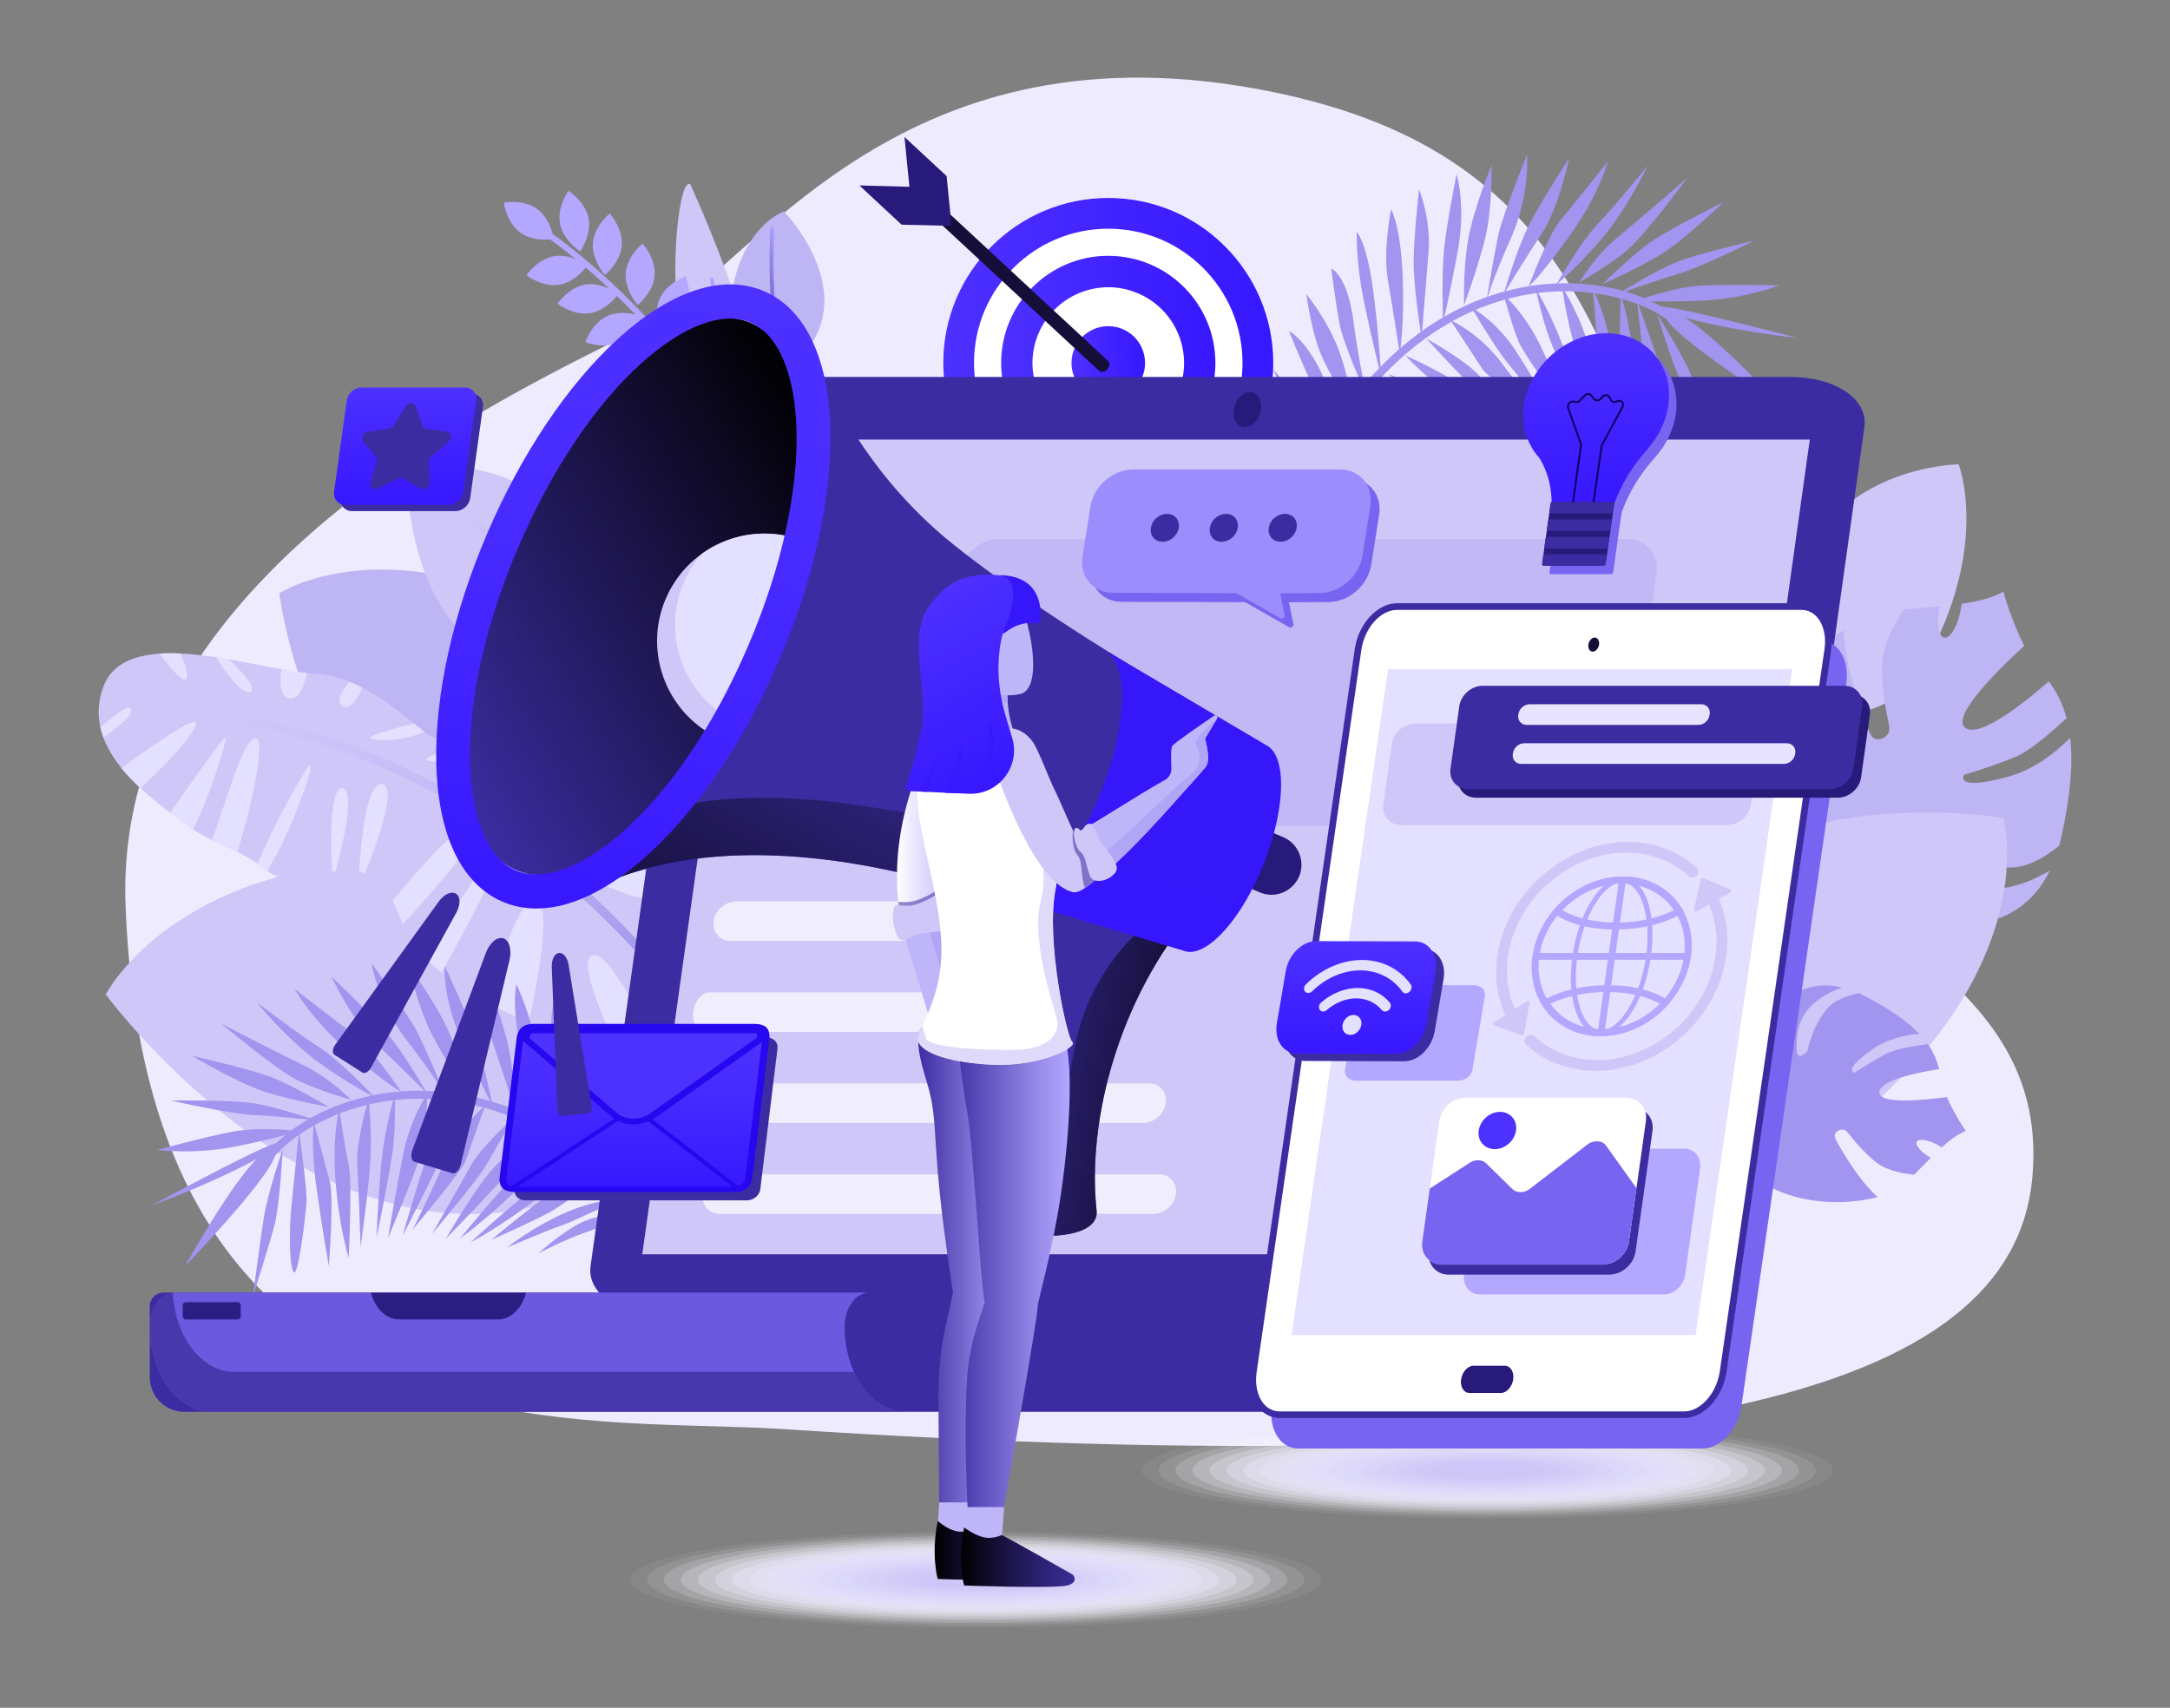 <svg width="465" height="366" viewBox="0 0 465 366" fill="none" xmlns="http://www.w3.org/2000/svg">
<rect x="0" y="0" width="465" height="366" fill="#808080" stroke="none"/>
<path d="M167.71 306.269C123.395 303.374 31.461 314.78 26.905 194.005C24.119 119.911 117.348 81.071 139.095 69.363C160.842 57.655 191.4 4.925 269.081 19.009C338.209 31.56 348.337 76.556 366.262 151.881C377.125 197.547 440.077 202.494 435.498 252.416C431.222 298.859 357.624 318.646 167.71 306.269Z" fill="#EEEBFF"/>
<path d="M383.258 148.101C383.258 148.101 401.982 162.92 414.011 139.309C426.04 115.72 419.712 99.519 419.712 99.519C419.712 99.519 377.362 99.778 383.258 148.101Z" fill="#CEC7F8"/>
<path d="M139.614 190.851C139.614 190.851 156.998 152.573 119.551 132.613C82.125 112.653 59.838 127.147 59.838 127.147C59.838 127.147 70.053 208.996 139.614 190.851ZM416.624 136.674C417.876 136.911 419.474 134.233 420.165 130.668C420.252 130.236 420.317 129.804 420.36 129.394C423.793 128.897 426.968 128.119 429.3 126.802C429.3 126.802 430.963 132.98 433.771 138.402C428.89 142.873 417.66 153.696 421.224 156.05C424.333 158.103 433.555 150.823 439.04 146.027C440.53 148.079 441.934 150.52 442.841 153.912C440.358 156.223 435.326 160.695 432.194 162.077C427.918 163.957 420.856 166.052 420.856 166.052C420.856 166.052 418.611 169.573 429.992 166.549C435.736 165.037 440.401 161.364 443.619 158.124C444.202 163.179 443.813 169.919 441.718 179.337C441.567 180.007 441.394 180.655 441.221 181.281C438.306 183.657 434.483 185.969 430.618 185.926C422.951 185.839 416.559 182.102 416.559 182.102C416.559 182.102 411.138 182.188 415.09 185.386C418.783 188.367 425.629 194.523 439.256 186.595C431.568 202.213 414.119 198.325 408.871 196.186C402.932 193.789 405.135 183.96 401.096 181.065C397.058 178.171 391.313 187.006 383.82 184.673C376.326 182.34 372.223 170.524 377.362 157.455C381.379 147.215 388.916 139.374 395.093 134.989C395.309 143.845 400.103 156.05 400.837 157.411C401.809 159.204 403.99 158.405 404.703 157.023C405.415 155.618 403.385 152.141 403.299 143.219C403.256 138.618 405.696 133.995 408.072 130.582C410.426 130.366 412.996 130.193 415.587 129.956C414.939 133.433 415.393 136.436 416.624 136.674Z" fill="#BEB5F4"/>
<path d="M127.39 144.623C127.39 144.623 140.629 124.209 120.933 109.563C101.238 94.917 87.222 101.29 87.222 101.29C87.222 101.29 86.013 149.008 127.39 144.623Z" fill="#CEC7F8"/>
<path d="M133.394 155.467C133.459 155.467 133.524 155.467 133.567 155.445C133.934 155.337 134.171 154.949 134.063 154.581C129.442 137.408 102.555 111.616 101.41 110.536C101.13 110.276 100.676 110.276 100.417 110.557C100.158 110.838 100.158 111.292 100.439 111.551C100.719 111.81 128.168 138.164 132.703 154.949C132.811 155.273 133.092 155.467 133.394 155.467Z" fill="url(#paint0_linear_1099_7637)"/>
<path d="M326.051 241.074C326.029 241.182 326.029 241.29 326.051 241.398C326.137 242.09 326.742 242.586 327.433 242.5C358.876 238.892 411.419 198.368 413.643 196.64C414.183 196.208 414.291 195.43 413.859 194.89C413.427 194.35 412.65 194.242 412.11 194.674C411.57 195.084 357.905 236.495 327.152 240.037C326.569 240.081 326.137 240.534 326.051 241.074Z" fill="#CEC7F8"/>
<path d="M342.355 234.616C342.355 234.616 374.792 263.346 405.804 232.52C436.816 201.673 429.3 175.319 429.3 175.319C429.3 175.319 345.573 160.565 342.355 234.616ZM149.72 238.158C149.72 238.158 144.105 184.673 90.828 184.154C37.551 183.614 22.672 213.122 22.672 213.122C22.672 213.122 86.013 299.572 149.72 238.158Z" fill="#CEC7F8"/>
<path d="M150.757 219.689C150.757 219.689 152.701 195.798 129.766 177.933C106.831 160.068 94.349 158.535 92.427 157.865C90.504 157.195 78.67 144.688 67.57 144.385C56.491 144.083 27.488 133.109 22.175 147.107C16.863 161.127 33.362 171.668 39.301 176.291C45.239 180.914 50.833 181.454 57.312 186.638C63.79 191.823 74.092 182.102 81.607 189.447C89.122 196.791 80.549 208.802 129.01 225.003C141.622 229.215 150.843 224.009 150.757 219.689Z" fill="#CEC7F8"/>
<path d="M21.506 155.856C21.678 156.59 21.894 157.325 22.154 158.037C25.522 155.704 28.524 153.22 28.114 152.032C27.704 150.844 24.68 153.069 21.506 155.856ZM41.676 154.732C39.862 154.711 32.109 160.154 26.041 164.626C27.272 166.16 28.654 167.585 30.079 168.903C36.256 163.416 43.814 154.754 41.676 154.732ZM48.349 158.059C48.004 157.67 40.964 167.715 36.515 174.152C37.573 174.952 38.545 175.664 39.322 176.269C40.013 176.809 40.704 177.285 41.374 177.717C44.98 170.826 48.695 158.47 48.349 158.059ZM55.022 158.318C52.453 157.152 48.738 170.89 45.477 180.006C47.27 180.87 49.062 181.648 50.876 182.555C53.684 173.656 56.88 159.161 55.022 158.318ZM55.195 185.061C55.886 185.515 56.577 186.033 57.29 186.595C62.171 178.905 67.656 163.46 66.425 164C65.388 164.41 58.434 177.436 55.195 185.061ZM76.964 186.854C77.374 186.941 77.784 187.07 78.173 187.221C80.657 181.13 85.257 168.687 81.888 168.061C78.54 167.434 77.353 180.33 76.964 186.854ZM71.198 186.854C71.435 186.811 71.673 186.789 71.91 186.746C73.163 182.167 76.251 169.875 73.508 168.968C70.615 167.996 70.744 181.907 71.198 186.854ZM84.155 193.054C84.911 194.566 85.516 196.229 86.336 198.044C93.053 190.829 103.354 179.121 101.389 177.133C99.38 175.103 89.792 186.163 84.155 193.054ZM91.001 205.108C91.995 206.188 93.182 207.311 94.586 208.477C99.186 200.29 107.695 184.629 106.615 183.095C105.557 181.605 96.27 196.402 91.001 205.108ZM104.779 215.044C107.263 216.362 110.092 217.723 113.331 219.105C115.081 211.048 118.169 194.847 115.188 192.881C112.057 190.829 106.96 205.475 104.779 215.044ZM132.789 225.975C135.942 226.601 138.836 226.666 141.319 226.299C137.108 217.205 130.651 204.568 127.282 204.697C123.309 204.87 129.485 218.997 132.789 225.975ZM125.49 185.493C127.563 190.699 137.929 192.859 143.781 193.702C142.464 191.477 140.909 189.209 139.074 186.984C131.429 183.83 123.892 181.497 125.49 185.493ZM120.739 171.344C119.896 170.782 119.076 170.221 118.277 169.702C108.299 170.545 106.55 169.875 108.04 171.949C109.163 173.483 114.994 171.776 120.739 171.344ZM99.51 159.96C94.219 161.278 89.511 162.682 92.038 163.092C95.903 163.697 99.877 162.703 103.138 161.429C101.799 160.846 100.59 160.37 99.51 159.96ZM88.734 155.056C82.989 156.439 77.331 158.059 80.052 158.47C83.831 159.053 87.74 158.124 90.98 156.871C90.353 156.374 89.597 155.769 88.734 155.056ZM74.912 146.092C73.293 148.014 71.889 150.304 73.314 151.298C74.891 152.399 76.575 149.764 77.677 147.388C76.769 146.934 75.841 146.481 74.912 146.092ZM65.799 144.234C64.179 144.083 62.322 143.78 60.292 143.392C59.903 146.113 60.011 149.483 62.106 149.721C64.093 149.98 65.216 146.869 65.799 144.234ZM38.609 140.043C37.076 139.978 35.608 139.978 34.182 140.065C36.342 143.046 38.696 145.66 39.56 145.703C40.596 145.789 40.056 143.111 38.609 140.043ZM53.921 147.993C54.634 147.064 51.869 143.996 49.084 141.296L46.298 140.843C49.537 146.135 52.841 149.418 53.921 147.993Z" fill="#E4E0FF"/>
<path d="M165.269 242.998C165.226 243.019 165.183 243.062 165.14 243.084C164.686 243.343 164.103 243.17 163.866 242.717C139.721 198.844 108.537 177.112 86.617 166.614C62.926 155.23 44.743 154.215 44.548 154.215C44.03 154.193 43.62 153.739 43.663 153.221C43.685 152.702 44.138 152.292 44.656 152.335C44.851 152.335 63.402 153.394 87.438 164.907C109.595 175.535 141.125 197.504 165.507 241.809C165.744 242.22 165.636 242.717 165.269 242.998Z" fill="url(#paint1_linear_1099_7637)"/>
<path d="M410.728 244.682C411.138 243.926 413.212 244.271 415.328 245.438C415.587 245.589 415.846 245.74 416.084 245.892C417.811 244.336 419.582 243.019 421.245 242.392C421.245 242.392 418.783 238.871 417.185 235.112C412.78 235.717 402.392 236.84 402.716 233.989C402.997 231.505 410.706 229.885 415.522 229.107C415.112 227.465 414.442 225.694 413.104 223.771C410.858 224.052 406.387 224.722 404.336 225.759C401.55 227.163 397.425 229.885 397.425 229.885C397.425 229.885 394.661 229.539 401.096 224.96C404.336 222.648 408.223 221.827 411.289 221.568C408.936 219.084 405.307 216.405 399.541 213.446C399.131 213.23 398.721 213.035 398.332 212.863C395.87 213.338 393.019 214.332 391.378 216.34C388.139 220.337 387.318 225.24 387.318 225.24C387.318 225.24 384.943 228.005 384.986 224.592C385.029 221.395 384.813 215.239 394.747 211.631C383.388 208.888 377.924 219.559 376.758 223.167C375.44 227.271 381.444 230.338 381.206 233.665C380.969 236.992 373.95 236.149 371.92 241.01C369.912 245.87 374.231 253.063 383.172 256.023C390.169 258.334 397.447 257.837 402.37 256.541C397.9 252.631 393.667 244.898 393.279 243.947C392.76 242.673 394.121 241.895 395.136 242.133C396.151 242.371 397.079 244.898 401.636 248.786C403.99 250.795 407.424 251.508 410.188 251.746C411.311 250.622 412.499 249.369 413.73 248.138C411.657 246.95 410.318 245.416 410.728 244.682Z" fill="#A195EF"/>
<path d="M147.906 39.444C147.906 39.444 165.507 77.96 159.525 82.194C153.564 86.428 146.287 74.46 145.099 65.15C143.911 55.84 145.552 38.299 147.906 39.444Z" fill="#CEC7F8"/>
<path d="M163.909 89.495L163.844 89.56C163.671 89.668 163.434 89.625 163.282 89.43C156.415 81.179 152.269 60.679 152.096 59.815C152.053 59.599 152.204 59.426 152.42 59.426C152.636 59.426 152.852 59.599 152.895 59.793C152.938 60.009 157.171 80.941 163.887 89.02C163.995 89.171 163.995 89.366 163.909 89.495Z" fill="url(#paint2_linear_1099_7637)"/>
<path d="M168.034 79.775C168.034 79.775 154.299 76.319 156.89 62.234C159.503 48.172 167.99 45.32 167.99 45.32C167.99 45.32 187.448 65.237 168.034 79.775Z" fill="#BEB5F4"/>
<path d="M169.286 80.855C169.265 80.876 169.222 80.898 169.2 80.92C169.006 81.028 168.746 80.941 168.638 80.747C163.801 71.588 165.054 49.921 165.118 48.992C165.14 48.776 165.334 48.603 165.55 48.603C165.766 48.625 165.939 48.819 165.939 49.035C165.917 49.252 164.643 71.393 169.373 80.358C169.459 80.531 169.416 80.725 169.286 80.855Z" fill="url(#paint3_linear_1099_7637)"/>
<path d="M118.838 54.889C122.445 54.306 125.857 56.92 125.857 56.92C125.857 56.92 123.417 60.463 119.81 61.024C116.204 61.608 112.792 58.994 112.792 58.994C112.792 58.994 115.232 55.451 118.838 54.889ZM125.49 60.981C129.096 60.398 132.509 63.012 132.509 63.012C132.509 63.012 130.068 66.554 126.462 67.116C122.855 67.699 119.443 65.085 119.443 65.085C119.443 65.085 121.883 61.564 125.49 60.981ZM130.133 67.721C133.459 66.209 137.432 67.786 137.432 67.786C137.432 67.786 136.029 71.847 132.724 73.381C129.399 74.893 125.425 73.316 125.425 73.316C125.425 73.316 126.807 69.255 130.133 67.721ZM136.828 74.201C139.484 72.97 142.702 74.266 142.702 74.266C142.702 74.266 141.579 77.528 138.923 78.759C136.266 79.991 133.048 78.695 133.048 78.695C133.048 78.695 134.171 75.433 136.828 74.201ZM142.356 80.898C145.013 79.667 148.23 80.963 148.23 80.963C148.23 80.963 147.107 84.225 144.451 85.456C141.795 86.687 138.577 85.391 138.577 85.391C138.577 85.391 139.678 82.129 142.356 80.898ZM126.116 46.789C126.807 50.375 124.324 53.874 124.324 53.874C124.324 53.874 120.696 51.563 120.005 47.977C119.313 44.391 121.797 40.892 121.797 40.892C121.797 40.892 125.425 43.203 126.116 46.789ZM133.243 52.578C132.962 56.229 129.636 58.929 129.636 58.929C129.636 58.929 126.764 55.732 127.045 52.103C127.326 48.452 130.651 45.752 130.651 45.752C130.651 45.752 133.524 48.927 133.243 52.578ZM140.283 59.015C140.002 62.666 136.677 65.366 136.677 65.366C136.677 65.366 133.804 62.169 134.085 58.54C134.366 54.889 137.692 52.189 137.692 52.189C137.692 52.189 140.564 55.365 140.283 59.015ZM147.043 66.511C145.531 69.838 141.492 71.264 141.492 71.264C141.492 71.264 139.873 67.289 141.384 63.962C142.896 60.636 146.935 59.21 146.935 59.21C146.935 59.21 148.533 63.163 147.043 66.511ZM152.593 73.921C150.519 76.923 146.265 77.593 146.265 77.593C146.265 77.593 145.38 73.381 147.453 70.378C149.526 67.375 153.78 66.706 153.78 66.706C153.78 66.706 154.666 70.896 152.593 73.921Z" fill="#B3A7FF"/>
<path d="M152.96 90.749C152.852 90.856 152.722 90.9 152.549 90.9C152.161 90.9 151.794 90.576 151.707 90.187C151.686 90.079 149.936 82.216 138.598 69.968C127.088 57.568 117.91 51.347 117.823 51.282C117.478 51.044 117.327 50.612 117.478 50.288C117.629 49.986 118.061 49.921 118.406 50.159C118.493 50.224 127.865 56.531 139.527 69.125C151.297 81.827 153.024 89.863 153.089 90.187C153.154 90.424 153.089 90.619 152.96 90.749Z" fill="#B3A7FF"/>
<path d="M115.124 44.802C118.082 46.962 118.644 51.218 118.644 51.218C118.644 51.218 114.411 51.995 111.474 49.835C108.515 47.675 107.954 43.419 107.954 43.419C107.954 43.419 112.187 42.642 115.124 44.802Z" fill="#B3A7FF"/>
<path d="M147.496 270.173C147.129 270.389 146.632 270.302 146.373 269.957C124.302 240.492 102.469 234.962 88.021 235.502C73.509 236.042 61.523 243.214 57.182 250.018C56.923 250.429 56.405 250.537 55.994 250.277C55.606 250.018 55.476 249.5 55.735 249.089C60.184 242.134 72.148 234.379 87.956 233.795C102.814 233.234 125.231 238.893 147.734 268.941C148.014 269.33 147.95 269.849 147.561 270.129C147.539 270.151 147.518 270.173 147.496 270.173Z" fill="#A195EF"/>
<path d="M39.646 271.36C39.646 271.36 53.964 245.503 58.456 246.281C63.056 247.102 39.646 271.36 39.646 271.36Z" fill="#A195EF"/>
<path d="M32.563 258.313C32.563 258.313 59.773 243.538 59.817 244.985C59.86 246.432 45.412 253.69 32.563 258.313ZM33.707 246.454C33.707 246.454 41.849 247.512 51.027 245.611C60.206 243.711 64.071 242.393 64.071 242.393C64.071 242.393 55.994 241.421 50.12 242.479C44.268 243.538 33.707 246.454 33.707 246.454ZM36.623 235.847C36.623 235.847 48.976 238.699 54.31 238.958C59.666 239.217 67.85 240.103 67.85 240.103C67.85 240.103 59.514 237.316 54.677 236.496C49.839 235.675 36.623 235.847 36.623 235.847ZM41.136 226.278C41.136 226.278 50.746 231.959 56.405 233.86C62.063 235.761 70.442 237.23 70.442 237.23C70.442 237.23 62.3 232.326 57.614 230.641C52.928 228.957 41.136 226.278 41.136 226.278ZM47.486 219.43C47.486 219.43 58.694 228.827 63.315 231.268C67.958 233.687 75.171 235.675 75.171 235.675C75.171 235.675 70.679 231.03 65.021 228.287C59.363 225.543 47.486 219.43 47.486 219.43ZM55.044 214.829C55.044 214.829 61.674 223.016 68.693 227.984C75.711 232.974 80.095 234.983 80.095 234.983C80.095 234.983 73.293 227.617 68.369 224.42C63.423 221.245 55.044 214.829 55.044 214.829ZM63.121 211.934C63.121 211.934 66.663 218.609 75.538 226.084C84.393 233.558 85.969 233.925 85.969 233.925C85.969 233.925 79.145 224.053 76.186 221.936C73.228 219.819 63.121 211.934 63.121 211.934ZM71.025 209.299C71.025 209.299 75.668 219.149 80.57 223.686C85.473 228.201 91.541 234.379 91.541 234.379C91.541 234.379 86.466 225.457 82.622 221.029C78.778 216.6 71.025 209.299 71.025 209.299ZM79.62 206.426C79.62 206.426 80.959 214.959 87.114 222.886C93.269 230.814 95.472 234.832 95.472 234.832C95.472 234.832 91.239 224.723 89.273 220.921C87.265 217.14 79.62 206.426 79.62 206.426ZM87.503 206.815C87.503 206.815 89.533 215.931 92.642 221.871C95.752 227.833 100.331 234.551 100.331 234.551C100.331 234.551 98.819 227.12 96.098 220.942C93.334 214.786 87.503 206.815 87.503 206.815ZM95.277 206.966C95.277 206.966 94.737 213.771 99.121 223.47C103.484 233.147 105.622 237.208 105.622 237.208C105.622 237.208 103.592 227.272 101.691 221.914C99.748 216.557 95.277 206.966 95.277 206.966ZM103.829 208.176C103.829 208.176 102.814 215.045 105.038 221.698C107.241 228.373 110.826 239.196 110.826 239.196C110.826 239.196 110.049 228.568 108.623 222.908C107.176 217.227 103.829 208.176 103.829 208.176ZM110.675 210.941C110.675 210.941 109.487 214.483 111.582 225.068C113.655 235.653 116.182 241.464 116.182 241.464C116.182 241.464 115.297 231.484 114.886 225.327C114.476 219.128 110.675 210.941 110.675 210.941ZM118.989 213.9C118.989 213.9 117.456 216.32 118.471 226.235C119.465 236.128 121.257 245.395 121.257 245.395C121.257 245.395 121.3 235.869 120.976 227.898C120.631 219.905 118.989 213.9 118.989 213.9ZM126.138 220.229C126.138 220.229 123.114 222.39 124.172 232.089C125.231 241.788 125.209 248.636 125.209 248.636C125.209 248.636 127.541 236.539 127.239 231.894C126.915 227.272 126.138 220.229 126.138 220.229ZM132.616 224.312C132.616 224.312 129.442 230.901 128.664 237.878C127.887 244.855 128.751 251.487 128.751 251.487C128.751 251.487 132.12 241.939 132.746 236.647C133.394 231.333 132.616 224.312 132.616 224.312ZM132.4 255.289C132.4 255.289 131.645 250.753 133.307 242.22C134.97 233.709 138.102 231.138 138.102 231.138C138.102 231.138 137.389 236.56 135.834 244.186C134.279 251.811 132.4 255.289 132.4 255.289ZM136.266 260.279C136.266 260.279 135.705 251.12 138.728 246.454C141.73 241.788 143.306 238.332 143.306 238.332C143.306 238.332 141.838 247.728 140.564 249.5C139.29 251.271 136.266 260.279 136.266 260.279ZM60.594 246.238C60.594 246.238 59.968 257.86 58.91 262.18C57.852 266.479 54.202 277.798 54.202 277.798C54.202 277.798 55.757 265.766 56.577 260.689C57.398 255.591 60.594 246.238 60.594 246.238ZM64.071 242.393C64.071 242.393 62.732 255.851 62.408 258.875C62.084 261.899 61.825 270.561 62.862 272.527C63.877 274.493 65.496 260.171 65.691 257.708C65.885 255.267 64.071 242.393 64.071 242.393ZM67.246 240.47C67.246 240.47 66.555 245.374 67.786 254.295C69.017 263.217 70.463 271.339 70.463 271.339C70.463 271.339 71.608 256.736 70.679 253.258C69.729 249.781 67.246 240.47 67.246 240.47ZM72.731 237.705C72.731 237.705 71.219 242.63 71.867 252.524C72.515 262.418 74.718 269.589 74.718 269.589C74.718 269.589 75.538 253.086 74.718 249.673C73.919 246.238 72.731 237.705 72.731 237.705ZM78.994 235.653C77.914 238.807 76.381 245.914 76.553 248.96C76.748 252.006 77.266 267.192 77.266 267.192C77.266 267.192 79.016 254.965 79.361 248.657C79.728 242.371 78.994 235.653 78.994 235.653ZM84.609 234.746C84.609 234.746 82.255 241.853 81.542 251.12C80.829 260.387 80.7 265.139 80.7 265.139C80.7 265.139 83.745 250.645 84.263 245.719C84.781 240.816 84.609 234.746 84.609 234.746ZM91.563 234.379C91.563 234.379 87.848 239.801 86.315 247.728C84.781 255.656 83.14 265.334 83.14 265.334C83.14 265.334 90.224 248.701 90.828 245.007C91.412 241.291 91.563 234.379 91.563 234.379ZM98.992 235.372C98.992 235.372 94.457 239.455 91.887 246.756C89.317 254.058 86.272 264.837 86.272 264.837C86.272 264.837 93.42 250.925 94.975 247.145C96.508 243.365 98.992 235.372 98.992 235.372ZM103.937 237.036C103.937 237.036 98.624 241.097 95.45 248.528C92.275 255.959 88.388 263.562 88.388 263.562C88.388 263.562 99.013 250.861 99.704 248.96C100.395 247.016 103.937 237.036 103.937 237.036ZM109.898 239.628C109.898 239.628 103.03 245.914 100.892 249.802C98.754 253.691 92.599 264.427 92.599 264.427C92.599 264.427 101.67 253.626 103.613 250.601C105.557 247.556 109.898 239.628 109.898 239.628ZM95.558 265.463C95.558 265.463 102.425 253.453 106.593 249.435C110.761 245.417 115.102 242.112 115.102 242.112C115.102 242.112 111.949 247.707 108.191 252.049C104.412 256.412 95.558 265.463 95.558 265.463ZM98.56 265.463C98.56 265.463 107.263 254.684 110.589 251.833C113.914 248.981 119.572 245.136 119.572 245.136C119.572 245.136 112.295 255.138 98.56 265.463ZM100.806 266.284C100.806 266.284 109.833 257.903 117.499 252.157C125.166 246.411 124.604 249.025 124.604 249.025C124.604 249.025 113.159 259.609 100.806 266.284ZM105.233 265.744C105.233 265.744 111.474 260.538 116.117 257.104C120.76 253.669 128.319 252.416 128.319 252.416C128.319 252.416 120.955 258.054 117.758 259.825C114.562 261.597 105.233 265.744 105.233 265.744ZM108.688 267.343C108.688 267.343 113.526 263.411 120.35 260.257C127.174 257.125 133.286 256.758 133.286 256.758C133.286 256.758 122.466 261.986 120.22 262.677C117.974 263.368 108.688 267.343 108.688 267.343ZM115.318 268.639C115.318 268.639 120.372 264.059 124.626 261.986C128.859 259.912 135.337 260.128 135.337 260.128C135.337 260.128 127.649 263.411 125.231 264.211C121.235 265.55 115.318 268.639 115.318 268.639ZM276.315 111.119C276.726 111.249 277.179 111.054 277.352 110.644C291.843 76.816 311.754 66.252 325.921 63.38C340.153 60.485 353.477 64.611 359.308 70.206C359.654 70.53 360.194 70.53 360.518 70.184C360.841 69.838 360.841 69.298 360.496 68.974C354.535 63.272 341.06 58.562 325.575 61.716C311.02 64.676 290.547 75.477 275.775 109.996C275.581 110.428 275.797 110.925 276.229 111.119C276.251 111.098 276.272 111.098 276.315 111.119Z" fill="#A195EF"/>
<path d="M381.401 86.795C381.401 86.795 361.382 65.042 357.214 66.879C352.916 68.736 381.401 86.795 381.401 86.795Z" fill="#A195EF"/>
<path d="M385.18 72.43C385.18 72.43 355.248 64.502 355.55 65.906C355.853 67.332 371.596 70.983 385.18 72.43ZM381.271 61.176C381.271 61.176 373.605 64.135 364.232 64.459C354.859 64.783 350.799 64.416 350.799 64.416C350.799 64.416 358.423 61.565 364.383 61.219C370.322 60.852 381.271 61.176 381.271 61.176ZM375.937 51.563C375.937 51.563 364.621 57.244 359.481 58.756C354.341 60.269 346.588 63.077 346.588 63.077C346.588 63.077 354.017 58.411 358.531 56.467C363.066 54.501 375.937 51.563 375.937 51.563ZM369.285 43.333C369.285 43.333 361.295 51.109 356.242 54.306C351.188 57.503 343.392 60.895 343.392 60.895C343.392 60.895 350.151 54.22 354.298 51.477C358.466 48.712 369.285 43.333 369.285 43.333ZM361.511 38.17C361.511 38.17 352.851 49.964 348.921 53.399C344.99 56.855 338.447 60.484 338.447 60.484C338.447 60.484 341.707 54.911 346.567 50.915C351.404 46.919 361.511 38.17 361.511 38.17ZM353.089 35.491C353.089 35.491 348.575 44.996 342.938 51.498C337.302 58 333.501 60.981 333.501 60.981C333.501 60.981 338.382 52.211 342.42 47.956C346.437 43.722 353.089 35.491 353.089 35.491ZM344.558 34.584C344.558 34.584 342.679 41.907 335.833 51.261C328.988 60.614 327.562 61.349 327.562 61.349C327.562 61.349 331.86 50.137 334.235 47.394C336.589 44.629 344.558 34.584 344.558 34.584ZM336.244 33.893C336.244 33.893 334.063 44.564 330.348 50.116C326.634 55.667 322.206 63.098 322.206 63.098C322.206 63.098 325.035 53.226 327.735 48.02C330.434 42.836 336.244 33.893 336.244 33.893ZM327.217 33.137C327.217 33.137 327.929 41.734 323.826 50.915C319.723 60.074 318.535 64.502 318.535 64.502C318.535 64.502 320.263 53.68 321.278 49.511C322.314 45.342 327.217 33.137 327.217 33.137ZM319.637 35.362C319.637 35.362 319.831 44.694 318.211 51.217C316.591 57.741 313.741 65.345 313.741 65.345C313.741 65.345 313.438 57.784 314.648 51.131C315.857 44.478 319.637 35.362 319.637 35.362ZM312.121 37.349C312.121 37.349 314.259 43.851 312.294 54.285C310.329 64.74 309.227 69.168 309.227 69.168C309.227 69.168 308.86 59.037 309.443 53.377C310.026 47.739 312.121 37.349 312.121 37.349ZM304.088 40.546C304.088 40.546 306.679 46.983 306.117 53.982C305.556 60.981 304.627 72.365 304.627 72.365C304.627 72.365 302.878 61.867 302.921 56.013C302.986 50.137 304.088 40.546 304.088 40.546ZM298.084 44.845C298.084 44.845 300.071 48.02 300.546 58.778C301.021 69.557 299.941 75.778 299.941 75.778C299.941 75.778 298.429 65.885 297.371 59.793C296.335 53.702 298.084 44.845 298.084 44.845ZM290.72 49.684C290.72 49.684 292.771 51.671 294.153 61.543C295.514 71.393 295.967 80.812 295.967 80.812C295.967 80.812 293.657 71.566 292.102 63.746C290.547 55.905 290.72 49.684 290.72 49.684ZM285.256 57.525C285.256 57.525 288.711 58.908 289.985 68.585C291.26 78.263 292.901 84.916 292.901 84.916C292.901 84.916 287.783 73.726 286.984 69.125C286.163 64.546 285.256 57.525 285.256 57.525ZM279.922 63.012C279.922 63.012 284.565 68.671 286.962 75.26C289.359 81.849 290.093 88.523 290.093 88.523C290.093 88.523 284.565 80.034 282.708 75.044C280.85 70.032 279.922 63.012 279.922 63.012ZM287.459 93.06C287.459 93.06 287.113 88.459 283.485 80.574C279.857 72.689 276.207 70.94 276.207 70.94C276.207 70.94 278.172 76.059 281.477 83.08C284.802 90.144 287.459 93.06 287.459 93.06ZM284.889 98.828C284.889 98.828 283.269 89.798 279.231 85.975C275.214 82.151 272.86 79.17 272.86 79.17C272.86 79.17 276.51 87.962 278.151 89.366C279.814 90.792 284.889 98.828 284.889 98.828ZM355.097 67.332C355.097 67.332 358.466 78.479 360.496 82.432C362.548 86.363 368.746 96.495 368.746 96.495C368.746 96.495 364.405 85.175 362.396 80.423C360.41 75.649 355.097 67.332 355.097 67.332ZM350.799 64.416C350.799 64.416 355.291 77.183 356.306 80.056C357.343 82.929 359.632 91.288 359.092 93.427C358.552 95.587 353.607 82.043 352.829 79.71C352.052 77.377 350.799 64.416 350.799 64.416ZM347.279 63.293C347.279 63.293 349.115 67.894 350.022 76.837C350.929 85.78 351.447 94.032 351.447 94.032C351.447 94.032 346.891 80.12 346.977 76.513C347.063 72.927 347.279 63.293 347.279 63.293ZM341.276 61.91C341.276 61.91 343.91 66.338 345.595 76.103C347.279 85.867 346.847 93.341 346.847 93.341C346.847 93.341 342.161 77.507 342.139 73.986C342.161 70.465 341.276 61.91 341.276 61.91ZM334.71 61.392C336.503 64.2 339.677 70.745 340.217 73.748C340.757 76.751 343.824 91.634 343.824 91.634C343.824 91.634 339.224 80.164 337.41 74.137C335.596 68.088 334.71 61.392 334.71 61.392ZM329.052 61.824C329.052 61.824 333.026 68.175 335.898 77.01C338.77 85.845 340.023 90.424 340.023 90.424C340.023 90.424 333.652 77.053 331.989 72.409C330.305 67.764 329.052 61.824 329.052 61.824ZM322.206 63.098C322.206 63.098 327.087 67.483 330.456 74.828C333.803 82.173 337.691 91.18 337.691 91.18C337.691 91.18 326.871 76.686 325.424 73.23C323.977 69.795 322.206 63.098 322.206 63.098ZM315.231 65.82C315.231 65.82 320.587 68.715 324.82 75.217C329.052 81.719 334.559 91.461 334.559 91.461C334.559 91.461 324.323 79.624 321.926 76.319C319.529 73.013 315.231 65.82 315.231 65.82ZM310.804 68.607C310.804 68.607 316.937 71.285 321.753 77.766C326.59 84.225 332.162 90.705 332.162 90.705C332.162 90.705 318.837 80.876 317.714 79.17C316.613 77.485 310.804 68.607 310.804 68.607ZM305.621 72.538C305.621 72.538 313.762 77.031 316.764 80.293C319.766 83.555 328.275 92.541 328.275 92.541C328.275 92.541 316.915 84.203 314.324 81.697C311.732 79.213 305.621 72.538 305.621 72.538ZM325.662 94.269C325.662 94.269 316.16 84.225 311.149 81.308C306.161 78.371 301.15 76.189 301.15 76.189C301.15 76.189 305.534 80.876 310.221 84.225C314.907 87.573 325.662 94.269 325.662 94.269ZM322.746 94.982C322.746 94.982 311.754 86.558 307.845 84.57C303.936 82.583 297.522 80.185 297.522 80.185C297.522 80.185 306.938 88.178 322.746 94.982ZM320.76 96.3C320.76 96.3 310.005 90.295 301.194 86.514C292.383 82.734 293.549 85.132 293.549 85.132C293.549 85.132 307.176 92.736 320.76 96.3ZM316.311 96.84C316.311 96.84 309.033 93.254 303.699 91.008C298.386 88.761 290.72 89.323 290.72 89.323C290.72 89.323 299.207 93.06 302.727 94.032C306.29 95.004 316.311 96.84 316.311 96.84ZM313.352 99.173C313.352 99.173 307.716 96.495 300.351 95.047C292.987 93.6 286.962 94.702 286.962 94.702C286.962 94.702 298.71 97.229 301.064 97.38C303.396 97.51 313.352 99.173 313.352 99.173ZM307.197 102.025C307.197 102.025 301.194 98.784 296.594 97.769C291.972 96.754 285.753 98.482 285.753 98.482C285.753 98.482 294.002 99.864 296.529 100.059C300.74 100.404 307.197 102.025 307.197 102.025Z" fill="#A195EF"/>
<path d="M237.486 113.15C257.011 113.15 272.838 97.318 272.838 77.788C272.838 58.258 257.011 42.426 237.486 42.426C217.961 42.426 202.134 58.258 202.134 77.788C202.134 97.318 217.961 113.15 237.486 113.15Z" fill="url(#paint4_linear_1099_7637)"/>
<path d="M237.486 106.561C253.373 106.561 266.252 93.678 266.252 77.787C266.252 61.896 253.373 49.014 237.486 49.014C221.599 49.014 208.72 61.896 208.72 77.787C208.72 93.678 221.599 106.561 237.486 106.561Z" fill="white"/>
<path d="M237.486 100.75C250.164 100.75 260.442 90.47 260.442 77.788C260.442 65.106 250.164 54.825 237.486 54.825C224.807 54.825 214.53 65.106 214.53 77.788C214.53 90.47 224.807 100.75 237.486 100.75Z" fill="url(#paint5_linear_1099_7637)"/>
<path d="M252.224 84.632C255.993 76.491 252.451 66.835 244.312 63.066C236.173 59.296 226.52 62.839 222.751 70.98C218.982 79.121 222.524 88.777 230.663 92.547C238.802 96.317 248.455 92.773 252.224 84.632Z" fill="white"/>
<path d="M237.486 85.673C241.839 85.673 245.368 82.142 245.368 77.788C245.368 73.433 241.839 69.903 237.486 69.903C233.133 69.903 229.604 73.433 229.604 77.788C229.604 82.142 233.133 85.673 237.486 85.673Z" fill="url(#paint6_linear_1099_7637)"/>
<path d="M237.292 79.17C237.832 78.587 237.875 77.766 237.4 77.313L203.602 45.925C203.127 45.472 202.285 45.58 201.745 46.163C201.205 46.746 201.162 47.567 201.637 48.021L235.434 79.408C235.931 79.862 236.752 79.754 237.292 79.17Z" fill="#140E39"/>
<path d="M193.193 48.15L203.904 48.409L202.846 37.738L193.819 29.356L194.877 40.028L184.166 39.747L193.193 48.15Z" fill="#271A7A"/>
<path d="M355.572 282.031H142.313C132.789 282.031 125.727 277.258 126.548 271.339L151.75 91.483C152.571 85.586 160.972 80.79 170.496 80.79H383.755C393.279 80.79 400.34 85.564 399.52 91.483L374.317 271.339C373.475 277.236 365.096 282.031 355.572 282.031Z" fill="#3C2CA2"/>
<path d="M363.368 268.812H137.627L162.073 94.205H387.815L363.368 268.812Z" fill="#CEC7F8"/>
<path d="M269.975 88.655C270.634 86.636 269.964 84.606 268.479 84.121C266.993 83.636 265.255 84.88 264.596 86.898C263.938 88.917 264.608 90.947 266.093 91.432C267.578 91.917 269.316 90.673 269.975 88.655Z" fill="#271A7A"/>
<path opacity="0.7" d="M249.45 201.651H156.566C154.234 201.651 152.592 199.751 152.916 197.418C153.24 195.085 155.422 193.184 157.754 193.184H250.638C252.97 193.184 254.611 195.085 254.287 197.418C253.963 199.751 251.782 201.651 249.45 201.651ZM244.98 240.643H152.096C149.763 240.643 148.122 238.742 148.446 236.409C148.77 234.076 150.951 232.175 153.284 232.175H246.167C248.5 232.175 250.141 234.076 249.817 236.409C249.493 238.763 247.334 240.643 244.98 240.643ZM247.161 260.149H154.277C151.945 260.149 150.303 258.248 150.627 255.915C150.951 253.582 153.132 251.681 155.465 251.681H248.349C250.681 251.681 252.322 253.582 251.998 255.915C251.674 258.248 249.493 260.149 247.161 260.149ZM220.231 221.158H151.232C149.483 221.158 148.273 219.257 148.532 216.924C148.77 214.591 150.39 212.69 152.117 212.69H221.116C222.865 212.69 224.075 214.591 223.816 216.924C223.578 219.257 221.958 221.158 220.231 221.158Z" fill="white"/>
<path opacity="0.85" d="M340.109 176.961H205.438C201.442 176.961 198.657 173.72 199.218 169.724L205.805 122.783C206.366 118.787 210.059 115.547 214.054 115.547H348.748C352.743 115.547 355.529 118.787 354.967 122.783L348.381 169.724C347.819 173.699 344.126 176.961 340.109 176.961ZM187.189 140.497L164.298 140.454C161.944 140.454 160.302 138.726 160.648 136.609L163.282 120.04C163.628 117.923 165.788 116.195 168.142 116.217L191.033 116.26C193.387 116.26 195.028 117.988 194.683 120.105L192.048 136.673C191.724 138.79 189.543 140.497 187.189 140.497ZM182.071 176.032L159.179 175.988C156.825 175.988 155.184 174.26 155.53 172.143L158.164 155.575C158.51 153.458 160.669 151.73 163.023 151.751L185.915 151.795C188.269 151.795 189.91 153.523 189.565 155.64L186.93 172.208C186.606 174.325 184.425 176.032 182.071 176.032Z" fill="#BEB5F4"/>
<path d="M366.543 302.574H39.495C35.413 302.574 32.088 299.248 32.088 295.165V279.979C32.088 278.337 33.405 277.02 35.046 277.02H370.97C372.611 277.02 373.929 278.337 373.929 279.979V295.165C373.95 299.248 370.624 302.574 366.543 302.574Z" fill="#3C2CA2"/>
<path d="M326.742 288.663H310.307C309.789 288.663 309.357 288.231 309.357 287.713V284.948C309.357 284.429 309.789 283.997 310.307 283.997H326.742C327.26 283.997 327.692 284.429 327.692 284.948V287.713C327.692 288.253 327.26 288.663 326.742 288.663ZM351.879 288.663H335.445C334.926 288.663 334.495 288.231 334.495 287.713V284.948C334.495 284.429 334.926 283.997 335.445 283.997H351.879C352.397 283.997 352.829 284.429 352.829 284.948V287.713C352.829 288.253 352.397 288.663 351.879 288.663Z" fill="#271A7A"/>
<g opacity="0.8">
<path d="M180.991 284.321C180.991 280.281 183.367 277.02 186.304 277.02H37.4C34.463 277.02 32.088 280.281 32.088 284.321C32.088 294.409 38.026 302.574 45.347 302.574H194.229C186.908 302.574 180.991 294.409 180.991 284.321Z" fill="#7764F0"/>
<path opacity="0.55" d="M185.894 277.02V277.041C186.023 277.02 186.153 277.02 186.282 277.02H185.894ZM183.021 294.02H50.25C43.231 294.02 37.508 286.524 37.033 277.041C34.291 277.3 32.109 280.454 32.109 284.321C32.109 294.409 38.048 302.574 45.369 302.574H194.251C189.5 302.574 185.354 299.161 183.021 294.02Z" fill="#271A7A"/>
<path d="M50.898 282.787H39.84C39.452 282.787 39.149 282.485 39.149 282.096V279.763C39.149 279.374 39.452 279.072 39.84 279.072H50.898C51.286 279.072 51.589 279.374 51.589 279.763V282.096C51.61 282.485 51.286 282.787 50.898 282.787ZM79.49 277.041L79.512 277.149C80.462 280.54 82.838 282.765 85.472 282.765H106.744C109.379 282.765 111.755 280.54 112.705 277.149L112.727 277.041H79.49Z" fill="#271A7A"/>
</g>
<path d="M293.83 121.056L295.536 110.298C296.205 106.021 293.268 102.521 288.992 102.521H244.764C240.38 102.521 236.233 106.107 235.542 110.471L233.836 121.207C233.167 125.462 236.104 128.962 240.358 128.984L266.532 129.048C266.727 129.048 266.921 129.092 267.094 129.2L276.164 134.384C276.596 134.622 277.244 134.298 277.179 133.909L276.207 129.07H276.423C276.596 129.07 280.678 129.048 284.695 129.027C289.079 128.984 293.139 125.462 293.83 121.056Z" fill="#7764F0"/>
<path d="M291.951 119.133L293.657 108.375C294.326 104.098 291.389 100.599 287.113 100.599H242.885C238.501 100.599 234.355 104.185 233.663 108.548L231.957 119.284C231.288 123.54 234.225 127.039 238.479 127.061L264.654 127.126C264.848 127.126 265.042 127.169 265.215 127.277L274.285 132.461C274.717 132.699 275.365 132.375 275.3 131.986L274.329 127.147H274.544C274.717 127.147 278.799 127.126 282.816 127.104C287.178 127.061 291.238 123.518 291.951 119.133Z" fill="#9C8DFC"/>
<path d="M251.48 115.153C252.794 113.939 253.02 112.045 251.984 110.923C250.948 109.802 249.043 109.877 247.729 111.091C246.415 112.306 246.189 114.199 247.225 115.321C248.261 116.443 250.166 116.367 251.48 115.153Z" fill="#3C2CA2"/>
<path d="M264.114 115.155C265.428 113.941 265.653 112.047 264.617 110.925C263.581 109.804 261.676 109.879 260.362 111.093C259.048 112.308 258.823 114.201 259.859 115.323C260.895 116.445 262.8 116.369 264.114 115.155Z" fill="#3C2CA2"/>
<path d="M276.745 115.141C278.059 113.927 278.284 112.033 277.248 110.911C276.212 109.79 274.307 109.865 272.993 111.079C271.679 112.294 271.453 114.188 272.489 115.309C273.525 116.431 275.43 116.356 276.745 115.141Z" fill="#3C2CA2"/>
<path d="M129.031 141.231H105.254C103.16 141.231 101.259 142.484 101.022 144.04L98.128 162.034C97.869 163.589 99.38 164.842 101.475 164.842H116.463C116.635 164.842 116.808 164.885 116.959 164.972L125.015 169.573C125.382 169.789 125.986 169.508 125.922 169.141L125.058 164.842H125.252C127.347 164.842 129.247 163.589 129.485 162.034L132.379 144.04C132.616 142.484 131.126 141.231 129.031 141.231Z" fill="#271A7A"/>
<path d="M127.671 140.411H103.894C101.799 140.411 99.899 141.664 99.661 143.219L96.767 161.214C96.508 162.769 98.02 164.022 100.115 164.022H115.102C115.275 164.022 115.448 164.065 115.599 164.151L123.654 168.753C124.021 168.969 124.626 168.688 124.561 168.321L123.697 164.022H123.892C125.986 164.022 127.887 162.769 128.124 161.214L131.018 143.219C131.256 141.664 129.744 140.411 127.671 140.411Z" fill="#B2A6FF"/>
<path d="M117.348 157.13C116.528 157.13 115.75 157.519 115.189 158.124L107.954 154.344C108.04 154.149 108.084 153.955 108.127 153.739C108.17 153.458 108.17 153.199 108.127 152.94L117.111 148.166C117.499 148.554 118.039 148.792 118.666 148.792C120.069 148.792 121.387 147.647 121.603 146.265C121.819 144.861 120.868 143.737 119.465 143.737C118.061 143.737 116.743 144.882 116.528 146.265C116.463 146.654 116.506 147.021 116.592 147.345L107.716 152.054C107.328 151.536 106.723 151.212 105.967 151.212C104.563 151.212 103.246 152.356 103.03 153.739C102.814 155.143 103.764 156.266 105.168 156.266C105.989 156.266 106.766 155.877 107.328 155.273L114.562 159.053C114.476 159.247 114.433 159.442 114.39 159.658C114.174 161.062 115.124 162.185 116.528 162.185C117.931 162.185 119.249 161.04 119.465 159.658C119.702 158.254 118.752 157.13 117.348 157.13Z" fill="#271A7A"/>
<path d="M117.003 156.396C116.182 156.396 115.404 156.785 114.843 157.39L107.608 153.609C107.695 153.415 107.738 153.221 107.781 153.005C107.824 152.724 107.824 152.464 107.781 152.205L116.765 147.431C117.154 147.82 117.694 148.058 118.32 148.058C119.724 148.058 121.041 146.913 121.257 145.53C121.473 144.126 120.523 143.003 119.119 143.003C117.715 143.003 116.398 144.148 116.182 145.53C116.117 145.919 116.16 146.286 116.247 146.61L107.392 151.32C107.004 150.801 106.399 150.477 105.643 150.477C104.239 150.477 102.922 151.622 102.706 153.005C102.49 154.409 103.44 155.532 104.844 155.532C105.665 155.532 106.442 155.143 107.004 154.538L114.238 158.319C114.152 158.513 114.109 158.707 114.066 158.923C113.85 160.327 114.8 161.451 116.204 161.451C117.607 161.451 118.925 160.306 119.141 158.923C119.357 157.519 118.406 156.396 117.003 156.396Z" fill="#3C2CA2"/>
<path d="M345.746 73.165C337.216 73.165 329.312 80.078 328.124 88.632C327.67 91.894 328.253 94.918 329.636 97.424V97.445C330.132 98.353 330.737 99.195 331.45 99.951C333.112 102.716 333.998 105.978 334.019 109.413C333.912 109.478 333.847 109.586 333.825 109.715L333.307 113.474L333.069 115.202L332.789 117.211L332.551 118.939L332.27 120.948L332.033 122.676C332.011 122.871 332.141 123.043 332.357 123.043H345.228C345.422 123.043 345.616 122.871 345.66 122.676L345.811 121.682L347.258 111.443L347.495 109.823C348.985 105.654 351.339 101.744 354.384 98.331L354.73 97.942L354.752 97.921L354.773 97.899C357.041 95.328 358.617 92.131 359.114 88.697C360.237 80.078 354.298 73.165 345.746 73.165Z" fill="#7764F0"/>
<path d="M353.153 96.084C355.421 93.514 356.997 90.317 357.494 86.882C358.703 78.349 352.743 71.415 344.213 71.415C335.682 71.415 327.778 78.328 326.59 86.882C326.137 90.144 326.72 93.168 328.102 95.674V95.695C328.599 96.603 329.203 97.445 329.916 98.201C331.687 101.161 332.594 104.638 332.486 108.332H345.767C347.258 104.077 349.655 100.059 352.765 96.581L353.11 96.192L353.132 96.171L353.153 96.084Z" fill="url(#paint7_linear_1099_7637)"/>
<path d="M343.781 120.278H330.909C330.715 120.278 330.564 120.105 330.586 119.911L332.27 107.922C332.292 107.728 332.486 107.555 332.702 107.555H345.573C345.767 107.555 345.919 107.728 345.897 107.922L344.213 119.911C344.169 120.105 343.975 120.278 343.781 120.278Z" fill="#271A7A"/>
<path d="M343.629 121.272H330.758C330.564 121.272 330.413 121.099 330.434 120.905L330.672 119.176C330.694 118.982 330.888 118.809 331.104 118.809H343.975C344.169 118.809 344.321 118.982 344.299 119.176L344.061 120.905C344.018 121.121 343.845 121.272 343.629 121.272ZM344.688 113.776H331.817C331.622 113.776 331.471 113.603 331.493 113.409L331.73 111.681C331.752 111.486 331.946 111.313 332.162 111.313H345.033C345.228 111.313 345.379 111.486 345.357 111.681L345.12 113.409C345.076 113.625 344.882 113.776 344.688 113.776ZM344.148 117.535H331.277C331.082 117.535 330.931 117.362 330.953 117.168L331.19 115.439C331.212 115.245 331.406 115.072 331.622 115.072H344.493C344.688 115.072 344.839 115.245 344.817 115.439L344.58 117.168C344.558 117.362 344.364 117.535 344.148 117.535Z" fill="#3C2CA2"/>
<path d="M341.232 109.607H341.189C341.081 109.585 340.995 109.477 341.016 109.369L343.003 95.609C343.025 95.457 343.068 95.328 343.133 95.198L347.517 87.098C347.668 86.817 347.646 86.514 347.474 86.298C347.301 86.104 346.998 86.039 346.718 86.147L346.394 86.277C345.832 86.493 345.228 86.277 345.012 85.78L344.753 85.24C344.666 85.067 344.515 84.937 344.321 84.916C344.04 84.873 343.759 84.981 343.543 85.218L343.219 85.585C342.96 85.888 342.571 86.039 342.183 86.017C341.859 85.996 341.6 85.866 341.405 85.607L340.865 84.894C340.757 84.765 340.606 84.678 340.412 84.657C340.174 84.635 339.915 84.743 339.721 84.937L338.727 85.974C338.36 86.363 337.799 86.493 337.345 86.298C337.021 86.147 336.676 86.298 336.481 86.493C336.265 86.687 336.093 87.011 336.222 87.357L338.943 95.004C339.008 95.177 339.008 95.349 338.986 95.522L337.021 109.434C337 109.542 336.892 109.628 336.784 109.607C336.676 109.585 336.589 109.477 336.611 109.369L338.576 95.457C338.598 95.349 338.576 95.241 338.555 95.133L335.833 87.486C335.682 87.033 335.812 86.536 336.201 86.19C336.589 85.845 337.086 85.737 337.518 85.931C337.799 86.061 338.187 85.974 338.425 85.694L339.418 84.657C339.699 84.376 340.066 84.225 340.433 84.246C340.736 84.268 341.016 84.419 341.189 84.657L341.729 85.37C341.837 85.499 341.988 85.585 342.183 85.607C342.442 85.629 342.701 85.499 342.874 85.305L343.198 84.937C343.5 84.613 343.932 84.441 344.342 84.505C344.688 84.57 344.968 84.765 345.098 85.089L345.357 85.629C345.487 85.931 345.854 86.039 346.199 85.909L346.523 85.78C346.977 85.607 347.452 85.694 347.754 86.039C348.057 86.385 348.1 86.86 347.862 87.314L343.478 95.414C343.435 95.501 343.392 95.609 343.392 95.695L341.405 109.455C341.427 109.542 341.34 109.607 341.232 109.607Z" fill="#0F0263"/>
<path d="M345.206 110.039H332.335C332.141 110.039 331.989 109.866 332.011 109.672L332.249 107.943C332.27 107.749 332.465 107.576 332.68 107.576H345.552C345.746 107.576 345.897 107.749 345.876 107.943L345.638 109.672C345.595 109.866 345.422 110.039 345.206 110.039ZM160.043 257.254H112.554C111.129 257.254 110.092 256.196 110.265 254.9L113.958 224.701C114.109 223.404 115.404 222.346 116.83 222.346H164.319C165.744 222.346 166.781 223.404 166.608 224.701L162.915 254.9C162.743 256.196 161.468 257.254 160.043 257.254Z" fill="#3C2CA2"/>
<path d="M157.581 254.9H110.092C108.667 254.9 107.63 253.841 107.803 252.545L111.496 222.346C111.647 221.05 112.943 219.991 114.368 219.991H161.857C163.283 219.991 164.319 221.05 164.146 222.346L160.453 252.545C160.281 253.841 159.007 254.9 157.581 254.9Z" fill="url(#paint8_linear_1099_7637)"/>
<path d="M157.603 255.461H110.113C109.293 255.461 108.537 255.202 107.954 254.727C107.284 254.144 106.939 253.323 107.047 252.48L110.74 222.281C110.934 220.683 112.511 219.43 114.303 219.43H161.814C162.635 219.43 163.39 219.689 163.974 220.164C164.643 220.726 164.989 221.568 164.881 222.411L161.188 252.61C160.993 254.208 159.417 255.461 157.603 255.461ZM114.368 220.553C113.31 220.553 112.316 221.417 112.187 222.411L108.494 252.61C108.429 253.15 108.602 253.647 108.99 253.971C109.271 254.208 109.617 254.338 110.027 254.338H157.516C158.575 254.338 159.568 253.474 159.698 252.48L163.39 222.281C163.455 221.741 163.282 221.244 162.894 220.92C162.613 220.683 162.267 220.553 161.857 220.553H114.368Z" fill="#2607EF"/>
<path d="M158.359 255.289H158.143L135.208 237.402L162.419 219.581H162.613C163.196 219.581 163.715 219.775 164.125 220.1C164.6 220.51 164.838 221.093 164.773 221.72L160.907 253.28C160.734 254.403 159.633 255.289 158.359 255.289ZM136.72 237.467L158.532 254.468C159.201 254.36 159.763 253.798 159.849 253.15L163.715 221.59C163.758 221.201 163.628 220.856 163.347 220.618C163.239 220.532 163.067 220.424 162.808 220.38L136.72 237.467Z" fill="#2607EF"/>
<path d="M109.509 255.289H109.336C108.753 255.289 108.235 255.094 107.824 254.77C107.349 254.36 107.112 253.777 107.177 253.15L111.042 221.59C111.172 220.445 112.295 219.56 113.547 219.56H113.763L136.698 237.446L109.509 255.289ZM113.396 220.402C112.748 220.51 112.165 221.072 112.079 221.72L108.213 253.28C108.17 253.669 108.299 254.014 108.58 254.252C108.688 254.338 108.861 254.446 109.12 254.49L135.208 237.403L113.396 220.402Z" fill="#2607EF"/>
<path d="M131.947 239.196L113.158 223.102C112.165 222.389 112.899 220.812 114.238 220.812H161.836C163.174 220.812 163.52 222.389 162.354 223.102L139.721 239.196C137.216 240.751 134.085 240.751 131.947 239.196Z" fill="#4D31FF"/>
<path d="M135.705 240.967C134.15 240.967 132.66 240.513 131.429 239.649L131.386 239.606L112.619 223.535C111.949 223.038 111.755 222.238 112.1 221.482C112.468 220.726 113.288 220.229 114.217 220.229H161.814C162.656 220.229 163.369 220.618 163.693 221.266C164.103 222.087 163.758 223.059 162.872 223.599L140.283 239.649C138.836 240.535 137.238 240.967 135.705 240.967ZM132.487 238.785C134.323 240.081 137.022 240.06 139.203 238.721L161.793 222.67C162.268 222.39 162.332 221.936 162.203 221.655C162.095 221.439 161.922 221.439 161.857 221.439H114.282C113.958 221.439 113.699 221.698 113.569 221.936C113.439 222.195 113.439 222.519 113.677 222.692L113.72 222.735L132.487 238.785Z" fill="#2607EF"/>
<path opacity="0.056" d="M318.687 325.473C359.584 325.473 392.739 320.84 392.739 315.126C392.739 309.411 359.584 304.778 318.687 304.778C277.789 304.778 244.634 309.411 244.634 315.126C244.634 320.84 277.789 325.473 318.687 325.473Z" fill="#FCFCFF"/>
<path opacity="0.111" d="M318.686 324.954C357.58 324.954 389.11 320.554 389.11 315.126C389.11 309.697 357.58 305.297 318.686 305.297C279.792 305.297 248.262 309.697 248.262 315.126C248.262 320.554 279.792 324.954 318.686 324.954Z" fill="#FAF9FE"/>
<path opacity="0.167" d="M318.686 324.457C355.577 324.457 385.482 320.279 385.482 315.125C385.482 309.971 355.577 305.793 318.686 305.793C281.796 305.793 251.89 309.971 251.89 315.125C251.89 320.279 281.796 324.457 318.686 324.457Z" fill="#F6F5FE"/>
<path opacity="0.222" d="M318.686 323.939C353.561 323.939 381.833 319.993 381.833 315.125C381.833 310.257 353.561 306.312 318.686 306.312C283.812 306.312 255.54 310.257 255.54 315.125C255.54 319.993 283.812 323.939 318.686 323.939Z" fill="#F3F2FD"/>
<path opacity="0.278" d="M318.686 323.442C351.557 323.442 378.205 319.718 378.205 315.125C378.205 310.532 351.557 306.809 318.686 306.809C285.815 306.809 259.168 310.532 259.168 315.125C259.168 319.718 285.815 323.442 318.686 323.442Z" fill="#F1EFFD"/>
<path opacity="0.333" d="M318.686 322.924C349.542 322.924 374.555 319.432 374.555 315.125C374.555 310.819 349.542 307.327 318.686 307.327C287.831 307.327 262.818 310.819 262.818 315.125C262.818 319.432 287.831 322.924 318.686 322.924Z" fill="#EEECFC"/>
<path opacity="0.389" d="M318.686 322.427C347.538 322.427 370.927 319.158 370.927 315.126C370.927 311.093 347.538 307.824 318.686 307.824C289.835 307.824 266.446 311.093 266.446 315.126C266.446 319.158 289.835 322.427 318.686 322.427Z" fill="#ECE9FC"/>
<path opacity="0.444" d="M318.687 321.909C345.534 321.909 367.299 318.872 367.299 315.126C367.299 311.38 345.534 308.343 318.687 308.343C291.839 308.343 270.074 311.38 270.074 315.126C270.074 318.872 291.839 321.909 318.687 321.909Z" fill="#E9E6FB"/>
<path opacity="0.5" d="M318.686 321.411C343.519 321.411 363.649 318.597 363.649 315.125C363.649 311.653 343.519 308.839 318.686 308.839C293.854 308.839 273.724 311.653 273.724 315.125C273.724 318.597 293.854 321.411 318.686 321.411Z" fill="#E6E3FB"/>
<path opacity="0.556" d="M318.686 320.893C341.515 320.893 360.021 318.31 360.021 315.125C360.021 311.94 341.515 309.357 318.686 309.357C295.858 309.357 277.352 311.94 277.352 315.125C277.352 318.31 295.858 320.893 318.686 320.893Z" fill="#E3DFFB"/>
<path opacity="0.611" d="M318.686 320.396C339.499 320.396 356.371 318.036 356.371 315.125C356.371 312.214 339.499 309.854 318.686 309.854C297.874 309.854 281.002 312.214 281.002 315.125C281.002 318.036 297.874 320.396 318.686 320.396Z" fill="#E0DCFA"/>
<path opacity="0.667" d="M318.686 319.878C337.495 319.878 352.743 317.75 352.743 315.125C352.743 312.501 337.495 310.373 318.686 310.373C299.877 310.373 284.63 312.501 284.63 315.125C284.63 317.75 299.877 319.878 318.686 319.878Z" fill="#DDD9FA"/>
<path opacity="0.722" d="M318.686 319.381C335.492 319.381 349.115 317.476 349.115 315.126C349.115 312.775 335.492 310.87 318.686 310.87C301.881 310.87 288.258 312.775 288.258 315.126C288.258 317.476 301.881 319.381 318.686 319.381Z" fill="#DBD6F9"/>
<path opacity="0.778" d="M318.686 318.863C333.476 318.863 345.465 317.19 345.465 315.126C345.465 313.062 333.476 311.389 318.686 311.389C303.897 311.389 291.907 313.062 291.907 315.126C291.907 317.19 303.897 318.863 318.686 318.863Z" fill="#D8D3F9"/>
<path opacity="0.833" d="M318.686 318.365C331.472 318.365 341.837 316.915 341.837 315.125C341.837 313.335 331.472 311.885 318.686 311.885C305.901 311.885 295.536 313.335 295.536 315.125C295.536 316.915 305.901 318.365 318.686 318.365Z" fill="#D5D0F8"/>
<path opacity="0.889" d="M318.686 317.847C329.457 317.847 338.187 316.628 338.187 315.125C338.187 313.622 329.457 312.403 318.686 312.403C307.916 312.403 299.185 313.622 299.185 315.125C299.185 316.628 307.916 317.847 318.686 317.847Z" fill="#D2CCF8"/>
<path opacity="0.944" d="M318.686 317.35C327.453 317.35 334.559 316.354 334.559 315.125C334.559 313.897 327.453 312.9 318.686 312.9C309.92 312.9 302.813 313.897 302.813 315.125C302.813 316.354 309.92 317.35 318.686 317.35Z" fill="#CFC9F7"/>
<path d="M318.686 316.832C325.449 316.832 330.931 316.068 330.931 315.125C330.931 314.183 325.449 313.419 318.686 313.419C311.924 313.419 306.441 314.183 306.441 315.125C306.441 316.068 311.924 316.832 318.686 316.832Z" fill="#CDC6F7"/>
<path d="M364.837 310.438H278.216C274.35 310.438 271.802 306.312 272.536 301.235L294.974 146.438C295.708 141.361 299.444 137.235 303.31 137.235H389.953C393.818 137.235 396.367 141.361 395.632 146.438L373.173 301.257C372.438 306.333 368.702 310.438 364.837 310.438Z" fill="#7764F0"/>
<path d="M360.906 303.18H274.264C270.398 303.18 267.85 299.054 268.584 293.978L291.022 139.18C291.756 134.103 295.492 129.978 299.358 129.978H386.001C389.866 129.978 392.415 134.103 391.68 139.18L369.242 293.978C368.508 299.076 364.772 303.18 360.906 303.18Z" fill="white"/>
<path d="M360.906 303.893H274.264C272.536 303.893 270.938 303.158 269.772 301.797C268.109 299.896 267.439 297.002 267.871 293.891L290.309 139.093C291.087 133.693 295.147 129.286 299.358 129.286H386.001C387.728 129.286 389.326 130.021 390.493 131.381C392.155 133.282 392.825 136.177 392.393 139.288L369.955 294.086C369.156 299.508 365.096 303.893 360.906 303.893ZM299.358 130.712C295.838 130.712 292.404 134.557 291.713 139.309L269.275 294.107C268.886 296.764 269.469 299.313 270.83 300.89C271.737 301.949 272.925 302.489 274.242 302.489H360.885C364.405 302.489 367.839 298.643 368.53 293.891L390.968 139.093C391.356 136.415 390.773 133.887 389.413 132.31C388.506 131.252 387.318 130.712 386.001 130.712H299.358Z" fill="#3C2CA2"/>
<path d="M363.347 286.114H276.769L297.436 143.392H384.035L363.347 286.114Z" fill="#E4E0FF"/>
<path d="M342.658 138.143C342.528 138.985 341.924 139.655 341.297 139.655C340.671 139.655 340.239 138.985 340.369 138.143C340.498 137.301 341.103 136.631 341.729 136.631C342.356 136.631 342.766 137.322 342.658 138.143Z" fill="#140E39"/>
<path d="M321.623 298.536H314.885C313.676 298.536 312.855 297.218 313.093 295.619C313.331 294.021 314.518 292.703 315.728 292.703H322.466C323.675 292.703 324.496 294.021 324.258 295.619C324.02 297.239 322.833 298.536 321.623 298.536Z" fill="#271A7A"/>
<path d="M370.192 176.809H300.179C297.76 176.809 296.075 174.844 296.421 172.403L298.235 159.485C298.58 157.044 300.805 155.078 303.224 155.078H373.237C375.656 155.078 377.341 157.044 376.995 159.485L375.181 172.403C374.857 174.844 372.611 176.809 370.192 176.809Z" fill="#CEC7F8"/>
<path d="M356.566 277.409H317.11C314.929 277.409 313.417 275.53 313.741 273.197L316.937 250.385C317.261 248.052 319.291 246.173 321.494 246.173H360.928C363.109 246.173 364.621 248.052 364.297 250.385L361.101 273.197C360.777 275.508 358.747 277.409 356.566 277.409Z" fill="#B3A7FF"/>
<path d="M344.817 273.175H310.458C307.716 273.175 305.815 270.95 306.204 268.206L309.832 242.371C310.221 239.627 312.748 237.402 315.49 237.402H349.849C352.592 237.402 354.492 239.627 354.104 242.371L350.476 268.206C350.087 270.95 347.56 273.175 344.817 273.175Z" fill="#3C2CA2"/>
<path d="M343.414 271.015H309.055C306.312 271.015 304.411 268.79 304.8 266.046L308.428 240.211C308.817 237.467 311.344 235.242 314.086 235.242H348.445C351.188 235.242 353.089 237.467 352.7 240.211L349.072 266.046C348.683 268.79 346.156 271.015 343.414 271.015Z" fill="white"/>
<path d="M324.863 242.284C324.56 244.488 322.509 246.281 320.306 246.281C318.103 246.281 316.548 244.488 316.872 242.284C317.175 240.081 319.226 238.288 321.429 238.288C323.632 238.288 325.165 240.081 324.863 242.284Z" fill="#4D31FF"/>
<path d="M349.072 266.046L350.67 254.64L344.17 245.546C343.349 244.379 341.513 244.25 340.196 245.265L327.778 254.813C326.591 255.72 324.971 255.72 324.064 254.813L318.471 249.326C317.607 248.484 316.138 248.419 314.972 249.175L306.377 254.727L304.779 266.067C304.39 268.811 306.312 271.036 309.033 271.036H343.392C346.156 271.014 348.683 268.789 349.072 266.046Z" fill="#7764F0"/>
<path d="M393.797 170.955H316.268C313.849 170.955 312.143 168.989 312.488 166.57L314.367 153.199C314.713 150.779 316.959 148.813 319.377 148.813H396.907C399.325 148.813 401.031 150.779 400.686 153.199L398.807 166.57C398.483 168.989 396.237 170.955 393.797 170.955Z" fill="#271A7A"/>
<path d="M392.134 169.119H314.605C312.186 169.119 310.48 167.154 310.825 164.734L312.704 151.363C313.05 148.943 315.296 146.978 317.715 146.978H395.244C397.662 146.978 399.369 148.943 399.023 151.363L397.144 164.734C396.799 167.154 394.553 169.119 392.134 169.119Z" fill="#3C2CA2"/>
<path d="M363.93 155.359H327.152C325.986 155.359 325.187 154.409 325.338 153.264L325.381 153.026C325.554 151.86 326.612 150.931 327.778 150.931H364.556C365.722 150.931 366.521 151.881 366.37 153.026L366.327 153.264C366.154 154.43 365.096 155.359 363.93 155.359ZM382.265 163.719H325.986C324.82 163.719 324.02 162.768 324.172 161.624L324.215 161.386C324.388 160.219 325.446 159.291 326.612 159.291H382.891C384.057 159.291 384.856 160.241 384.705 161.386L384.662 161.624C384.489 162.768 383.431 163.719 382.265 163.719Z" fill="#E8E4FF"/>
<path d="M312.38 231.613H290.59C289.078 231.613 288.02 230.576 288.215 229.323L290.893 213.424C291.108 212.15 292.512 211.134 294.024 211.134H315.814C317.326 211.134 318.384 212.171 318.19 213.424L315.512 229.323C315.296 230.597 313.892 231.613 312.38 231.613ZM342.982 222.065C333.609 222.065 327.066 214.396 328.383 204.956C329.7 195.516 338.382 187.848 347.754 187.848C357.105 187.848 363.671 195.516 362.353 204.956C361.014 214.375 352.333 222.065 342.982 222.065ZM347.538 189.338C338.987 189.338 331.061 196.337 329.851 204.956C328.642 213.575 334.624 220.574 343.176 220.574C351.728 220.574 359.654 213.575 360.863 204.956C362.073 196.337 356.09 189.338 347.538 189.338Z" fill="#B3A7FF"/>
<path d="M343.003 221.828C338.295 221.828 335.639 214.418 336.957 204.957C338.274 195.495 343.003 188.086 347.711 188.086C352.419 188.086 355.075 195.495 353.758 204.957C352.441 214.418 347.711 221.828 343.003 221.828ZM347.582 189.123C343.586 189.123 339.202 196.381 337.993 204.957C336.784 213.533 339.159 220.791 343.155 220.791C347.15 220.791 351.534 213.533 352.743 204.957C353.931 196.359 351.577 189.123 347.582 189.123Z" fill="#B3A7FF"/>
<path d="M346.156 199.21C340.801 199.21 336.071 197.979 333.156 195.862L332.572 195.43L333.134 194.803C336.935 190.461 342.399 187.848 347.776 187.848C353.132 187.848 357.883 190.44 360.474 194.803L360.841 195.43L360.129 195.862C356.587 198 351.512 199.21 346.156 199.21ZM334.775 195.041C337.496 196.726 341.751 197.72 346.372 197.72C350.994 197.72 355.529 196.726 358.725 195.041C356.285 191.455 352.182 189.338 347.538 189.338C342.917 189.338 338.209 191.455 334.775 195.041ZM342.982 222.065C337.691 222.065 333.112 219.645 330.478 215.411L330.067 214.763L330.823 214.331C334.322 212.301 339.31 211.134 344.515 211.134C349.72 211.134 354.384 212.301 357.321 214.331L357.948 214.763L357.365 215.411C353.52 219.624 348.273 222.065 342.982 222.065ZM332.205 215.152C334.667 218.608 338.641 220.574 343.198 220.574C347.754 220.574 352.268 218.608 355.702 215.152C352.959 213.532 348.877 212.603 344.321 212.603C339.742 212.603 335.402 213.51 332.205 215.152Z" fill="#B3A7FF"/>
<path d="M342.982 222.066C342.571 222.066 342.291 221.741 342.355 221.331L346.934 188.626C346.999 188.216 347.366 187.892 347.776 187.892C348.186 187.892 348.467 188.216 348.402 188.626L343.824 221.331C343.759 221.72 343.392 222.066 342.982 222.066Z" fill="#B3A7FF"/>
<path d="M361.489 205.692H329.009C328.599 205.692 328.318 205.368 328.383 204.957C328.448 204.547 328.815 204.223 329.225 204.223H361.705C362.116 204.223 362.396 204.547 362.332 204.957C362.288 205.368 361.9 205.692 361.489 205.692Z" fill="#B3A7FF"/>
<path d="M325.079 220.985C324.755 220.985 324.431 220.834 324.258 220.574C321.256 216.189 320.047 210.659 320.846 204.978C322.746 191.455 335.294 180.438 348.813 180.438C354.492 180.438 359.762 182.426 363.627 186.033C364.059 186.444 364.038 187.157 363.562 187.653C363.087 188.15 362.353 188.215 361.921 187.805C358.423 184.521 353.65 182.728 348.489 182.728C336.222 182.728 324.863 192.708 323.135 204.956C322.401 210.119 323.502 215.131 326.223 219.106C326.569 219.602 326.396 220.315 325.835 220.726C325.597 220.898 325.338 220.985 325.079 220.985ZM341.923 229.496C336.179 229.496 330.888 227.465 327.001 223.793C326.569 223.383 326.612 222.67 327.087 222.173C327.562 221.676 328.296 221.611 328.728 222.022C332.248 225.348 337.043 227.185 342.247 227.185C354.514 227.185 365.873 217.205 367.601 204.956C368.314 199.923 367.342 195.171 364.793 191.239C364.47 190.742 364.664 190.008 365.204 189.619C365.765 189.23 366.478 189.317 366.78 189.814C369.588 194.177 370.668 199.405 369.89 204.956C367.99 218.479 355.442 229.496 341.923 229.496Z" fill="#CEC7F8"/>
<path d="M370.689 191.326L363.562 195.344C363.238 195.517 362.893 195.301 362.979 194.955L364.448 188.539C364.513 188.258 364.837 188.086 365.074 188.194L370.711 190.591C371.035 190.699 371.013 191.131 370.689 191.326ZM327.13 214.656L320.198 219.041C319.896 219.235 319.896 219.667 320.198 219.775L326.007 221.849C326.266 221.936 326.569 221.741 326.612 221.46L327.735 215.023C327.8 214.656 327.433 214.44 327.13 214.656Z" fill="#CEC7F8"/>
<path d="M300.891 227.444L279.706 227.379C276.704 227.379 274.76 224.484 275.365 220.92L277.266 209.73C277.87 206.166 280.807 203.293 283.809 203.293L304.995 203.358C307.996 203.358 309.94 206.252 309.335 209.817L307.435 221.006C306.83 224.571 303.893 227.465 300.891 227.444Z" fill="#3C2CA2"/>
<path d="M299.142 225.846L277.957 225.781C274.955 225.781 273.011 222.887 273.616 219.322L275.516 208.133C276.121 204.568 279.058 201.695 282.06 201.695L303.245 201.76C306.247 201.76 308.191 204.655 307.586 208.219L305.686 219.409C305.081 222.973 302.144 225.868 299.142 225.846Z" fill="url(#paint9_linear_1099_7637)"/>
<path d="M291.216 220.804C291.968 219.803 291.898 218.479 291.059 217.849C290.22 217.218 288.93 217.518 288.177 218.52C287.425 219.521 287.495 220.844 288.334 221.475C289.173 222.106 290.463 221.805 291.216 220.804Z" fill="#E4E0FF"/>
<path d="M301.215 212.885C300.935 212.885 300.654 212.755 300.503 212.517C298.473 209.644 295.212 207.981 291.54 207.96C287.869 207.96 284.09 209.58 281.174 212.453C280.699 212.906 280.03 212.928 279.663 212.517C279.296 212.107 279.382 211.394 279.857 210.941C283.248 207.614 287.653 205.713 291.908 205.735C296.162 205.756 299.963 207.679 302.317 211.005C302.641 211.459 302.49 212.172 301.993 212.582C301.734 212.798 301.475 212.885 301.215 212.885Z" fill="#E4E0FF"/>
<path d="M296.788 216.794C296.529 216.794 296.27 216.686 296.119 216.492C294.78 214.872 292.814 213.964 290.612 213.964C288.409 213.964 286.163 214.85 284.306 216.47C283.809 216.902 283.161 216.88 282.816 216.427C282.492 215.973 282.621 215.26 283.096 214.85C285.407 212.841 288.193 211.739 290.957 211.739C293.7 211.739 296.14 212.863 297.825 214.893C298.17 215.325 298.084 216.038 297.609 216.47C297.371 216.686 297.069 216.794 296.788 216.794Z" fill="#E4E0FF"/>
<path d="M97.566 109.542H75.43C73.897 109.542 72.817 108.289 73.033 106.734L75.754 87.206C75.97 85.65 77.396 84.397 78.951 84.397H101.086C102.62 84.397 103.699 85.65 103.484 87.206L100.762 106.734C100.546 108.289 99.121 109.542 97.566 109.542Z" fill="#3C2CA2"/>
<path d="M96.12 108.181H73.984C72.45 108.181 71.371 106.929 71.587 105.373L74.308 85.845C74.524 84.29 75.949 83.037 77.504 83.037H99.618C101.151 83.037 102.231 84.29 102.015 85.845L99.294 105.373C99.078 106.929 97.653 108.181 96.12 108.181Z" fill="url(#paint10_linear_1099_7637)"/>
<path d="M89.101 87.098L90.526 91.159C90.656 91.526 90.958 91.786 91.368 91.85L95.731 92.498C96.724 92.65 96.962 93.903 96.119 94.637L92.448 97.812C92.124 98.093 91.93 98.504 91.93 98.914L92.059 103.386C92.081 104.401 90.915 105.179 90.072 104.703L86.379 102.586C86.056 102.392 85.624 102.392 85.235 102.586L80.959 104.703C79.987 105.179 79.037 104.401 79.339 103.386L80.721 98.914C80.851 98.504 80.765 98.093 80.527 97.812L77.741 94.637C77.115 93.924 77.698 92.65 78.735 92.498L83.291 91.85C83.702 91.786 84.09 91.526 84.328 91.159L86.898 87.098C87.459 86.169 88.777 86.169 89.101 87.098ZM234.981 259.436C232.324 234.443 244.396 200.183 269.081 183.096C280.613 175.103 265.539 154.02 243.381 169.357C219.065 186.185 199.434 230.317 201.615 255.03C202.5 264.988 235.996 269.006 234.981 259.436Z" fill="#3C2CA2"/>
<path d="M225.307 215.267C226.732 210.55 225.795 206.094 223.214 205.315C220.634 204.535 217.387 207.726 215.963 212.443C214.538 217.16 215.475 221.616 218.056 222.395C220.636 223.175 223.883 219.984 225.307 215.267Z" fill="#271A7A"/>
<path d="M223.233 214.899C224.658 210.182 223.721 205.726 221.14 204.947C218.56 204.167 215.314 207.358 213.889 212.075C212.464 216.792 213.401 221.247 215.982 222.027C218.562 222.807 221.809 219.615 223.233 214.899Z" fill="#CEC7F8"/>
<path opacity="0.69" d="M250.076 194.718C249.536 195.215 234.182 204.158 230.251 224.593C226.321 245.028 225.263 256.931 225.263 256.931C225.263 256.931 211.161 260.776 201.486 252.978C201.507 253.669 201.55 254.36 201.615 255.03C202.501 264.988 235.996 269.006 234.981 259.436C232.864 239.563 240.077 213.857 255.518 195.56L250.076 194.718Z" fill="url(#paint11_linear_1099_7637)"/>
<path d="M175.851 78.846C175.851 78.846 183.453 100.059 204.358 116.735C225.263 133.412 253.748 149.354 253.748 149.354L268.066 182.383L242.172 198.67C242.172 198.67 208.483 190.764 195.59 187.675C182.697 184.586 148.079 177.371 122.877 192.838C97.674 208.305 153.284 78.457 153.284 78.457L175.851 78.846Z" fill="#3C2CA2"/>
<path d="M263.163 188.345L269.923 191.239C273.184 192.643 276.963 191.11 278.367 187.869C279.771 184.607 278.237 180.805 274.998 179.423L268.238 176.528C264.977 175.124 261.198 176.658 259.794 179.898C258.391 183.16 259.924 186.962 263.163 188.345Z" fill="#271A7A"/>
<path opacity="0.69" d="M120.955 164.972C118.32 177.393 119.054 184.478 126.116 180.136C151.318 164.669 185.721 173.029 198.829 174.973C213.385 177.155 243.252 187.329 243.252 187.329L264.438 174.001L268.066 182.361L242.172 198.649C242.172 198.649 208.483 190.743 195.59 187.653C182.697 184.564 148.079 177.349 122.877 192.816C113.655 198.476 115.232 184.716 120.955 164.972Z" fill="url(#paint12_linear_1099_7637)"/>
<path d="M235.953 169.681C241.352 156.051 241.87 143.263 237.399 139.698L271.413 159.745C275.754 162.013 275.538 173.138 270.83 185.019C266.23 196.619 259.039 204.741 254.309 203.92C254.072 203.877 253.834 203.812 253.596 203.726C253.553 203.704 253.532 203.682 253.488 203.682L215.868 192.428C221.548 193.702 230.359 183.831 235.953 169.681Z" fill="#3617FA"/>
<path d="M109.271 116.498C95.407 148.879 95.99 180.201 110.589 186.466C125.188 192.73 148.273 171.539 162.138 139.158C176.003 106.777 175.42 75.455 160.821 69.19C146.222 62.947 123.136 84.117 109.271 116.498Z" fill="url(#paint13_linear_1099_7637)"/>
<path d="M142.658 128.314C147.669 116.627 161.188 111.227 172.871 116.217C173.368 116.433 173.843 116.671 174.318 116.908C172.633 124.577 169.999 132.872 166.284 141.534C163.477 148.101 160.389 154.063 157.149 159.399C156.35 159.161 155.53 158.859 154.752 158.535C143.069 153.523 137.67 139.979 142.658 128.314Z" fill="#CEC7F8"/>
<path d="M158.596 155.1C146.913 150.089 141.514 136.566 146.503 124.879C147.518 122.503 148.9 120.386 150.541 118.572C156.847 114.122 165.248 112.955 172.871 116.217C173.368 116.433 173.843 116.671 174.318 116.908C172.634 124.577 169.999 132.872 166.284 141.534C164.146 146.524 161.857 151.169 159.46 155.446C159.158 155.338 158.877 155.23 158.596 155.1Z" fill="#E4E0FF"/>
<path d="M93.485 163.309C93.204 148.814 97.07 131.446 104.369 114.403C111.668 97.359 121.559 82.583 132.249 72.776C143.674 62.299 154.86 58.605 163.714 62.407C172.59 66.209 177.622 76.837 177.925 92.347C178.205 106.842 174.34 124.21 167.04 141.254C159.741 158.297 149.85 173.073 139.16 182.88C127.736 193.357 116.549 197.051 107.695 193.249C98.819 189.425 93.766 178.797 93.485 163.309ZM111.064 117.276C96.011 152.4 98.646 181.454 110.545 186.552C122.445 191.65 145.293 173.526 160.324 138.402C175.376 103.278 172.742 74.224 160.842 69.126C148.943 64.028 126.116 82.151 111.064 117.276Z" fill="url(#paint14_linear_1099_7637)"/>
<path opacity="0.56" d="M228.999 182.923L259.6 192.449C259.643 192.471 259.708 192.492 259.751 192.514C260.075 192.644 260.399 192.73 260.723 192.795C262.969 193.292 265.474 192.665 268.023 191.153C263.639 199.362 258.175 204.611 254.331 203.941C254.093 203.898 253.856 203.833 253.618 203.747C253.575 203.725 253.553 203.704 253.51 203.704L215.89 192.449C219.518 193.248 224.442 189.468 228.999 182.923Z" fill="#3718FF"/>
<path d="M107.824 201.09C109.12 201.479 109.703 203.487 109.185 205.734L98.711 249.672C98.43 250.817 97.609 251.638 96.94 251.443L88.82 248.981C88.15 248.786 87.934 247.641 88.345 246.518L104.131 204.179C104.93 202.04 106.528 200.701 107.824 201.09ZM97.717 191.542C98.689 192.147 98.711 193.896 97.782 195.603L79.49 228.826C79.015 229.69 78.173 230.187 77.676 229.863L71.651 226.04C71.154 225.716 71.241 224.744 71.802 223.944L94.025 193.205C95.147 191.65 96.746 190.915 97.717 191.542ZM119.788 204.222C120.717 204.136 121.602 205.237 121.84 206.771L126.764 237.035C126.893 237.834 126.591 238.547 126.116 238.612L120.371 239.195C119.896 239.238 119.464 238.59 119.421 237.791L118.233 207.138C118.212 205.561 118.86 204.308 119.788 204.222Z" fill="#3C2CA2"/>
<path opacity="0.056" d="M209.066 348.867C249.964 348.867 283.118 344.235 283.118 338.52C283.118 332.805 249.964 328.173 209.066 328.173C168.168 328.173 135.014 332.805 135.014 338.52C135.014 344.235 168.168 348.867 209.066 348.867Z" fill="#FCFCFF"/>
<path opacity="0.111" d="M209.066 348.349C247.96 348.349 279.49 343.948 279.49 338.52C279.49 333.092 247.96 328.691 209.066 328.691C170.172 328.691 138.642 333.092 138.642 338.52C138.642 343.948 170.172 348.349 209.066 348.349Z" fill="#FAF9FE"/>
<path opacity="0.167" d="M209.066 347.852C245.956 347.852 275.862 343.674 275.862 338.52C275.862 333.367 245.956 329.188 209.066 329.188C172.175 329.188 142.27 333.367 142.27 338.52C142.27 343.674 172.175 347.852 209.066 347.852Z" fill="#F6F5FE"/>
<path opacity="0.222" d="M209.066 347.333C243.94 347.333 272.212 343.387 272.212 338.52C272.212 333.652 243.94 329.706 209.066 329.706C174.191 329.706 145.919 333.652 145.919 338.52C145.919 343.387 174.191 347.333 209.066 347.333Z" fill="#F3F2FD"/>
<path opacity="0.278" d="M209.066 346.836C241.937 346.836 268.584 343.113 268.584 338.52C268.584 333.927 241.937 330.203 209.066 330.203C176.195 330.203 149.548 333.927 149.548 338.52C149.548 343.113 176.195 346.836 209.066 346.836Z" fill="#F1EFFD"/>
<path opacity="0.333" d="M209.066 346.318C239.921 346.318 264.934 342.827 264.934 338.52C264.934 334.213 239.921 330.722 209.066 330.722C178.21 330.722 153.197 334.213 153.197 338.52C153.197 342.827 178.21 346.318 209.066 346.318Z" fill="#EEECFC"/>
<path opacity="0.389" d="M209.066 345.822C237.917 345.822 261.306 342.553 261.306 338.52C261.306 334.488 237.917 331.219 209.066 331.219C180.214 331.219 156.825 334.488 156.825 338.52C156.825 342.553 180.214 345.822 209.066 345.822Z" fill="#ECE9FC"/>
<path opacity="0.444" d="M209.066 345.303C235.913 345.303 257.678 342.266 257.678 338.52C257.678 334.774 235.913 331.737 209.066 331.737C182.218 331.737 160.453 334.774 160.453 338.52C160.453 342.266 182.218 345.303 209.066 345.303Z" fill="#E9E6FB"/>
<path opacity="0.5" d="M209.066 344.807C233.898 344.807 254.028 341.992 254.028 338.52C254.028 335.049 233.898 332.234 209.066 332.234C184.234 332.234 164.103 335.049 164.103 338.52C164.103 341.992 184.234 344.807 209.066 344.807Z" fill="#E6E3FB"/>
<path opacity="0.556" d="M209.066 344.287C231.894 344.287 250.4 341.705 250.4 338.52C250.4 335.334 231.894 332.752 209.066 332.752C186.237 332.752 167.731 335.334 167.731 338.52C167.731 341.705 186.237 344.287 209.066 344.287Z" fill="#E3DFFB"/>
<path opacity="0.611" d="M209.066 343.791C229.878 343.791 246.75 341.431 246.75 338.52C246.75 335.609 229.878 333.249 209.066 333.249C188.253 333.249 171.381 335.609 171.381 338.52C171.381 341.431 188.253 343.791 209.066 343.791Z" fill="#E0DCFA"/>
<path opacity="0.667" d="M209.066 343.272C227.875 343.272 243.122 341.145 243.122 338.52C243.122 335.895 227.875 333.768 209.066 333.768C190.257 333.768 175.009 335.895 175.009 338.52C175.009 341.145 190.257 343.272 209.066 343.272Z" fill="#DDD9FA"/>
<path opacity="0.722" d="M209.066 342.776C225.871 342.776 239.494 340.87 239.494 338.52C239.494 336.17 225.871 334.265 209.066 334.265C192.261 334.265 178.637 336.17 178.637 338.52C178.637 340.87 192.261 342.776 209.066 342.776Z" fill="#DBD6F9"/>
<path opacity="0.778" d="M209.066 342.257C223.855 342.257 235.845 340.584 235.845 338.52C235.845 336.456 223.855 334.783 209.066 334.783C194.276 334.783 182.287 336.456 182.287 338.52C182.287 340.584 194.276 342.257 209.066 342.257Z" fill="#D8D3F9"/>
<path opacity="0.833" d="M232.217 338.52C232.217 340.312 221.851 341.76 209.066 341.76C196.281 341.76 185.915 340.312 185.915 338.52C185.915 336.727 196.281 335.279 209.066 335.279C221.851 335.279 232.217 336.727 232.217 338.52Z" fill="#D5D0F8"/>
<path opacity="0.889" d="M228.567 338.52C228.567 340.032 219.842 341.241 209.066 341.241C198.289 341.241 189.565 340.032 189.565 338.52C189.565 337.008 198.289 335.798 209.066 335.798C219.842 335.798 228.567 337.008 228.567 338.52Z" fill="#D2CCF8"/>
<path opacity="0.944" d="M224.939 338.52C224.939 339.751 217.834 340.745 209.066 340.745C200.298 340.745 193.193 339.751 193.193 338.52C193.193 337.289 200.298 336.295 209.066 336.295C217.834 336.295 224.939 337.289 224.939 338.52Z" fill="#CFC9F7"/>
<path d="M221.289 338.52C221.289 339.47 215.804 340.227 209.044 340.227C202.285 340.227 196.799 339.47 196.799 338.52C196.799 337.57 202.285 336.813 209.044 336.813C215.825 336.813 221.289 337.57 221.289 338.52Z" fill="#CDC6F7"/>
<path d="M207.381 142.182C207.381 142.182 206.129 152.766 204.898 154.214C203.667 155.661 206.949 167.11 208.245 168.428C209.541 169.724 219.302 162.768 217.315 157.044C216.495 154.689 215.804 151.967 215.847 147.798C215.912 143.586 207.381 142.182 207.381 142.182Z" fill="#BFB6FA"/>
<path d="M215.847 147.777C215.847 147.54 215.825 147.324 215.782 147.086L209.822 143.824C209.822 143.824 207.403 146.481 211.204 149.009C212.953 150.175 214.637 150.586 215.955 150.715C215.868 149.808 215.847 148.836 215.847 147.777Z" fill="#B1A6F5"/>
<path d="M220.058 133.433C221.635 139.158 222.498 147.755 218.654 148.727C213.666 149.98 205.567 147.129 203.991 141.404C202.414 135.68 204.531 129.437 208.353 128.378C212.176 127.32 218.482 127.709 220.058 133.433ZM201.507 317.933L200.989 326.423L208.677 330.635L208.764 315.86L201.507 317.933Z" fill="#BFB6FA"/>
<path d="M202.846 211.135C202.846 211.135 201.226 214.051 197.447 220.272C195.655 223.232 197.944 229.496 198.873 232.844C200.665 239.152 200.082 243.04 201.356 255.44C202.328 265.031 204.207 276.998 204.207 276.998L201.896 287.734C201.313 291.968 201.032 296.245 201.097 300.523L201.248 321.973H209.217L216.084 274.169L217.877 216.427L202.846 211.135Z" fill="url(#paint15_linear_1099_7637)"/>
<path d="M200.946 325.97C200.946 325.97 202.911 327.719 204.876 328.151C206.885 328.584 208.893 327.698 208.915 327.568C208.936 327.352 224.248 336.079 224.248 336.079C224.248 336.079 225.673 337.699 222.995 338.391C220.317 339.082 200.946 338.391 200.946 338.391C200.946 338.391 199.456 333.336 200.946 325.97Z" fill="url(#paint16_linear_1099_7637)"/>
<path d="M193.754 179.532C191.811 186.984 192.048 194.847 194.294 202.214C196.583 209.709 199.348 218.76 199.542 219.365C199.78 220.057 203.472 208.78 203.472 208.78C203.472 208.78 200.859 181.584 200.492 177.523C200.384 176.205 198.721 172.533 194.856 176.529C194.532 176.853 194.143 177.998 193.754 179.532Z" fill="#BFB6FA"/>
<path d="M200.492 177.523C200.471 177.22 200.363 176.81 200.168 176.399C199.888 176.896 199.564 177.89 199.24 179.143C197.296 186.595 197.534 194.458 199.78 201.825C200.73 204.935 201.745 208.305 202.652 211.221C203.127 209.817 203.473 208.78 203.473 208.78C203.473 208.78 200.838 181.562 200.492 177.523Z" fill="#B1A6F5"/>
<path d="M199.132 160.025C202.76 154.624 208.807 157.173 207.986 163.632C207.77 165.382 205.049 172.402 204.768 173.439C203.732 177.112 211.592 198.951 210.146 198.908C208.094 198.843 193.797 200.549 193.43 198.908C188.722 178.3 199.088 160.089 199.132 160.025Z" fill="url(#paint17_linear_1099_7637)"/>
<path opacity="0.55" d="M202.846 199.319C203.991 199.124 204.79 198.908 205.286 198.584C204.423 197.677 201.68 190.7 201.14 190.635C201.14 190.635 197.793 192.73 195.547 193.184C194.273 193.443 193.322 193.335 192.502 193.249C192.696 195.106 192.998 197.007 193.43 198.93C193.949 199.686 198.549 199.556 202.846 199.319Z" fill="#3C2CA2"/>
<path d="M198.16 199.945C195.741 200.204 194.51 201.63 193.603 201.522C192.869 201.306 192.199 201.522 191.487 198.109C191.227 196.878 191.292 194.48 191.919 193.94C192.912 193.94 193.97 194.329 195.676 193.983C197.685 193.594 200.643 191.736 200.643 191.736C201.118 191.801 203.537 197.979 204.315 198.778C203.451 199.362 201.615 199.578 198.16 199.945Z" fill="#CEC7F8"/>
<path d="M207.511 321.368L206.69 327.762L211.139 333.724L214.702 329.49L215.177 322.988L207.511 321.368Z" fill="#BFB6FA"/>
<path d="M205.049 221.503C205.049 221.503 206.107 232.326 207.295 238.525C208.483 244.747 210.275 276.955 210.966 278.813C211.269 279.612 207.748 286.395 207.209 295.662C206.496 307.975 207.338 322.988 207.338 322.988H215.156C215.156 322.988 222.282 283.068 222.347 280.087C222.369 278.726 225.522 268.336 227.357 255.785C229.56 240.815 230.273 223.253 226.969 220.488C220.879 215.433 203.559 221.503 203.559 221.503H205.049Z" fill="url(#paint18_linear_1099_7637)"/>
<path d="M206.604 327.352C206.604 327.352 208.72 329.015 210.923 329.49C212.629 329.857 214.573 329.08 214.573 328.972C214.594 328.756 229.906 337.483 229.906 337.483C229.906 337.483 231.331 339.103 228.653 339.794C225.975 340.485 206.604 339.794 206.604 339.794C206.604 339.794 205.135 334.718 206.604 327.352Z" fill="url(#paint19_linear_1099_7637)"/>
<path d="M200.967 156.201C200.967 156.201 217.704 157.26 220.641 161.904C223.578 166.548 228.243 179.747 226.17 190.677C224.097 201.586 228.589 222.302 229.798 223.339C231.007 224.376 222.909 228.696 212.456 228.178C202.004 227.66 196.67 225.067 196.67 222.648C196.67 220.229 202.371 213.683 201.68 201.414C200.989 189.165 195.461 175.232 196.67 167.607C197.858 160.003 200.967 156.201 200.967 156.201Z" fill="white"/>
<path opacity="0.65" d="M229.776 223.34C228.567 222.303 224.075 201.587 226.148 190.678C226.839 187.006 226.774 183.053 226.278 179.273L220.641 172.425C220.987 173.116 225.176 184.867 222.995 193.227C220.814 201.587 226.04 216.449 226.515 218.458C226.99 220.467 225.997 224.01 219.777 224.874C217.38 225.198 199.132 225.133 198.376 222.454C198.074 221.374 197.879 220.445 197.642 219.754C197.059 221.029 196.648 221.979 196.648 222.627C196.648 225.047 202.004 227.639 212.435 228.157C222.887 228.697 230.986 224.377 229.776 223.34Z" fill="#CEC7F8"/>
<path d="M231.633 178.063C231.633 178.063 237.788 174.326 242.928 171.129C245.951 169.25 248.262 167.932 249.623 167.154C250.53 166.657 251.048 165.685 251.005 164.67C250.919 162.942 250.875 160.414 251.178 159.896C251.523 159.313 257.289 155.338 260.205 153.351C260.593 153.091 261.069 153.545 260.831 153.934L258.196 158.319C258.196 158.319 259.557 162.834 258.391 164.303C257.225 165.793 253.92 169.379 253.92 169.379C253.92 169.379 238.717 186.855 235.218 187.784C231.72 188.734 230.143 178.97 231.633 178.063Z" fill="#BFB6FA"/>
<path d="M212.435 162.423C211.463 155.986 217.661 153.782 221.397 159.118C222.412 160.565 225.133 167.564 225.63 168.536C227.358 171.949 230.187 179.121 231.072 180.05C231.957 180.979 236.989 186.617 235.909 187.567C234.355 188.907 231.547 191.564 229.906 191.197C220.771 189.123 212.456 162.488 212.435 162.423Z" fill="#CEC7F8"/>
<path d="M258.218 158.319L260.831 153.955C258.909 155.446 255.821 158.707 256.231 159.464C256.728 160.392 257.376 162.79 256.922 163.373C256.469 163.957 257.505 164.302 253.251 167.629C250.4 169.854 241.395 179.143 236.061 183.161C234.938 184.025 233.815 185.731 233.102 186.919C233.707 187.632 234.419 187.999 235.24 187.783C238.739 186.854 253.942 169.379 253.942 169.379C253.942 169.379 257.246 165.771 258.412 164.302C259.579 162.833 258.218 158.319 258.218 158.319Z" fill="#B1A6F5"/>
<path opacity="0.55" d="M231.072 180.029C230.834 179.769 230.424 179.013 229.949 177.998C229.668 179.467 229.971 182.21 230.813 183.182C232.001 184.543 231.504 186.574 232.26 189.663C232.324 189.879 232.411 190.095 232.54 190.268C233.771 189.447 235.046 188.302 235.909 187.546C236.989 186.596 231.957 180.936 231.072 180.029Z" fill="#3C2CA2"/>
<path d="M233.599 187.805C232.562 185.299 232.757 183.527 231.526 182.555C230.295 181.583 229.625 177.544 230.575 177.457C231.526 177.371 231.137 178.235 231.763 177.889C232.389 177.544 232.411 176.593 233.534 176.529C234.657 176.464 234.722 179.121 236.406 181.194C239.926 185.515 239.667 186.379 238.652 187.394C237.011 189.079 234.203 189.274 233.599 187.805Z" fill="#CEC7F8"/>
<path d="M212.586 127.601C212.586 127.601 210.685 122.978 215.134 123.302C224.226 123.972 223.081 132.591 222.757 133.65C220.425 133.174 218.006 133.693 216.063 135.075L215.026 135.81L212.586 127.601Z" fill="#3617FA"/>
<path d="M213.838 123.259C204.617 122.481 201.745 126.758 199.412 129.523C194.165 135.702 198.959 148.425 197.512 155.791C196.108 162.833 194.899 166.527 194.208 168.234C193.97 168.86 194.402 169.53 195.072 169.551L207.576 170.113C213.968 170.394 218.719 164.302 216.905 158.167L215.458 153.307C214.249 149.224 213.73 144.969 214.054 140.735C214.227 138.423 214.637 136.134 215.609 133.736C215.631 133.757 219.972 123.777 213.838 123.259Z" fill="url(#paint20_linear_1099_7637)"/>
<path d="M200.73 161.839C200.449 162.66 198.16 168.169 197.577 169.659L198.613 169.702C199.326 167.088 200.967 161.126 200.73 161.839ZM211.895 154.581L212.046 154.948C213.644 159.031 212.931 163.675 210.145 167.067L210.426 166.181C211.592 162.638 212.089 158.901 211.916 155.186L211.895 154.581ZM205.049 170.005L206.539 158.793L202.457 169.897L205.049 170.005Z" fill="#3718FF"/>
<defs>
<linearGradient id="paint0_linear_1099_7637" x1="134.008" y1="132.84" x2="100.334" y2="132.978" gradientUnits="userSpaceOnUse">
<stop stop-color="#7162D2"/>
<stop offset="0.997" stop-color="#B3A7FF" stop-opacity="0"/>
</linearGradient>
<linearGradient id="paint1_linear_1099_7637" x1="118.117" y1="254.313" x2="91.154" y2="141.192" gradientUnits="userSpaceOnUse">
<stop stop-color="#7162D2"/>
<stop offset="1" stop-color="#B3A7FF" stop-opacity="0"/>
</linearGradient>
<linearGradient id="paint2_linear_1099_7637" x1="152.752" y1="81.34" x2="163.275" y2="67.721" gradientUnits="userSpaceOnUse">
<stop stop-color="#7162D2"/>
<stop offset="1" stop-color="#B3A7FF"/>
</linearGradient>
<linearGradient id="paint3_linear_1099_7637" x1="164.913" y1="65.262" x2="169.006" y2="64.493" gradientUnits="userSpaceOnUse">
<stop stop-color="#7162D2"/>
<stop offset="1" stop-color="#B3A7FF"/>
</linearGradient>
<linearGradient id="paint4_linear_1099_7637" x1="272.836" y1="77.406" x2="202.132" y2="78.19" gradientUnits="userSpaceOnUse">
<stop stop-color="#3718FF"/>
<stop offset="0.444" stop-color="#4022FF"/>
<stop offset="1" stop-color="#4D31FF"/>
</linearGradient>
<linearGradient id="paint5_linear_1099_7637" x1="260.439" y1="77.543" x2="214.529" y2="78.053" gradientUnits="userSpaceOnUse">
<stop stop-color="#3718FF"/>
<stop offset="0.444" stop-color="#4022FF"/>
<stop offset="1" stop-color="#4D31FF"/>
</linearGradient>
<linearGradient id="paint6_linear_1099_7637" x1="245.361" y1="77.711" x2="229.608" y2="77.886" gradientUnits="userSpaceOnUse">
<stop stop-color="#3718FF"/>
<stop offset="0.444" stop-color="#4022FF"/>
<stop offset="1" stop-color="#4D31FF"/>
</linearGradient>
<linearGradient id="paint7_linear_1099_7637" x1="339.021" y1="108.302" x2="339.021" y2="71.415" gradientUnits="userSpaceOnUse">
<stop stop-color="#3718FF"/>
<stop offset="0.444" stop-color="#4022FF"/>
<stop offset="1" stop-color="#4D31FF"/>
</linearGradient>
<linearGradient id="paint8_linear_1099_7637" x1="136.897" y1="254.892" x2="136.897" y2="219.983" gradientUnits="userSpaceOnUse">
<stop stop-color="#3718FF"/>
<stop offset="0.154" stop-color="#3C1DFF"/>
<stop offset="0.507" stop-color="#4528FF"/>
<stop offset="0.802" stop-color="#4B2FFF"/>
<stop offset="1" stop-color="#4D31FF"/>
</linearGradient>
<linearGradient id="paint9_linear_1099_7637" x1="286.568" y1="225.818" x2="286.636" y2="201.708" gradientUnits="userSpaceOnUse">
<stop stop-color="#3718FF"/>
<stop offset="0.444" stop-color="#4022FF"/>
<stop offset="1" stop-color="#4D31FF"/>
</linearGradient>
<linearGradient id="paint10_linear_1099_7637" x1="83.043" y1="108.191" x2="83.043" y2="83.033" gradientUnits="userSpaceOnUse">
<stop stop-color="#3718FF"/>
<stop offset="0.444" stop-color="#4022FF"/>
<stop offset="1" stop-color="#4D31FF"/>
</linearGradient>
<linearGradient id="paint11_linear_1099_7637" x1="205.771" y1="225.22" x2="249.904" y2="232.02" gradientUnits="userSpaceOnUse">
<stop stop-color="#3C2CA1"/>
<stop offset="1"/>
</linearGradient>
<linearGradient id="paint12_linear_1099_7637" x1="211.47" y1="143.876" x2="167.171" y2="221.711" gradientUnits="userSpaceOnUse">
<stop stop-color="#3C2CA1"/>
<stop offset="1"/>
</linearGradient>
<linearGradient id="paint13_linear_1099_7637" x1="89.081" y1="155.789" x2="182.359" y2="99.879" gradientUnits="userSpaceOnUse">
<stop stop-color="#3C2CA1"/>
<stop offset="1"/>
</linearGradient>
<linearGradient id="paint14_linear_1099_7637" x1="125.13" y1="196.503" x2="146.3" y2="59.17" gradientUnits="userSpaceOnUse">
<stop stop-color="#3718FF"/>
<stop offset="0.211" stop-color="#3E20FF"/>
<stop offset="0.526" stop-color="#4629FF"/>
<stop offset="0.8" stop-color="#4B2FFF"/>
<stop offset="1" stop-color="#4D31FF"/>
</linearGradient>
<linearGradient id="paint15_linear_1099_7637" x1="196.771" y1="266.561" x2="217.893" y2="266.561" gradientUnits="userSpaceOnUse">
<stop offset="0.003" stop-color="#3C2CA2"/>
<stop offset="0.076" stop-color="#4636A9"/>
<stop offset="0.71" stop-color="#9487E7"/>
<stop offset="1" stop-color="#B3A7FF"/>
</linearGradient>
<linearGradient id="paint16_linear_1099_7637" x1="200.287" y1="332.342" x2="224.618" y2="332.342" gradientUnits="userSpaceOnUse">
<stop/>
<stop offset="0.204" stop-color="#0E0A24"/>
<stop offset="0.579" stop-color="#251C60"/>
<stop offset="0.855" stop-color="#342786"/>
<stop offset="1" stop-color="#392B94"/>
</linearGradient>
<linearGradient id="paint17_linear_1099_7637" x1="192.197" y1="178.346" x2="210.313" y2="178.346" gradientUnits="userSpaceOnUse">
<stop stop-color="white"/>
<stop offset="0.173" stop-color="#EDEAFF"/>
<stop offset="0.529" stop-color="#CEC6FF"/>
<stop offset="0.817" stop-color="#BAAFFF"/>
<stop offset="1" stop-color="#B3A7FF"/>
</linearGradient>
<linearGradient id="paint18_linear_1099_7637" x1="203.549" y1="270.728" x2="229.231" y2="270.728" gradientUnits="userSpaceOnUse">
<stop offset="0.003" stop-color="#3C2CA2"/>
<stop offset="0.076" stop-color="#4636A9"/>
<stop offset="0.71" stop-color="#9487E7"/>
<stop offset="1" stop-color="#B3A7FF"/>
</linearGradient>
<linearGradient id="paint19_linear_1099_7637" x1="205.951" y1="333.722" x2="230.283" y2="333.722" gradientUnits="userSpaceOnUse">
<stop/>
<stop offset="0.204" stop-color="#0E0A24"/>
<stop offset="0.579" stop-color="#251C60"/>
<stop offset="0.855" stop-color="#342786"/>
<stop offset="1" stop-color="#392B94"/>
</linearGradient>
<linearGradient id="paint20_linear_1099_7637" x1="216.723" y1="166.535" x2="195.594" y2="129.949" gradientUnits="userSpaceOnUse">
<stop stop-color="#3718FF"/>
<stop offset="0.444" stop-color="#4022FF"/>
<stop offset="1" stop-color="#4D31FF"/>
</linearGradient>
</defs>
</svg>
